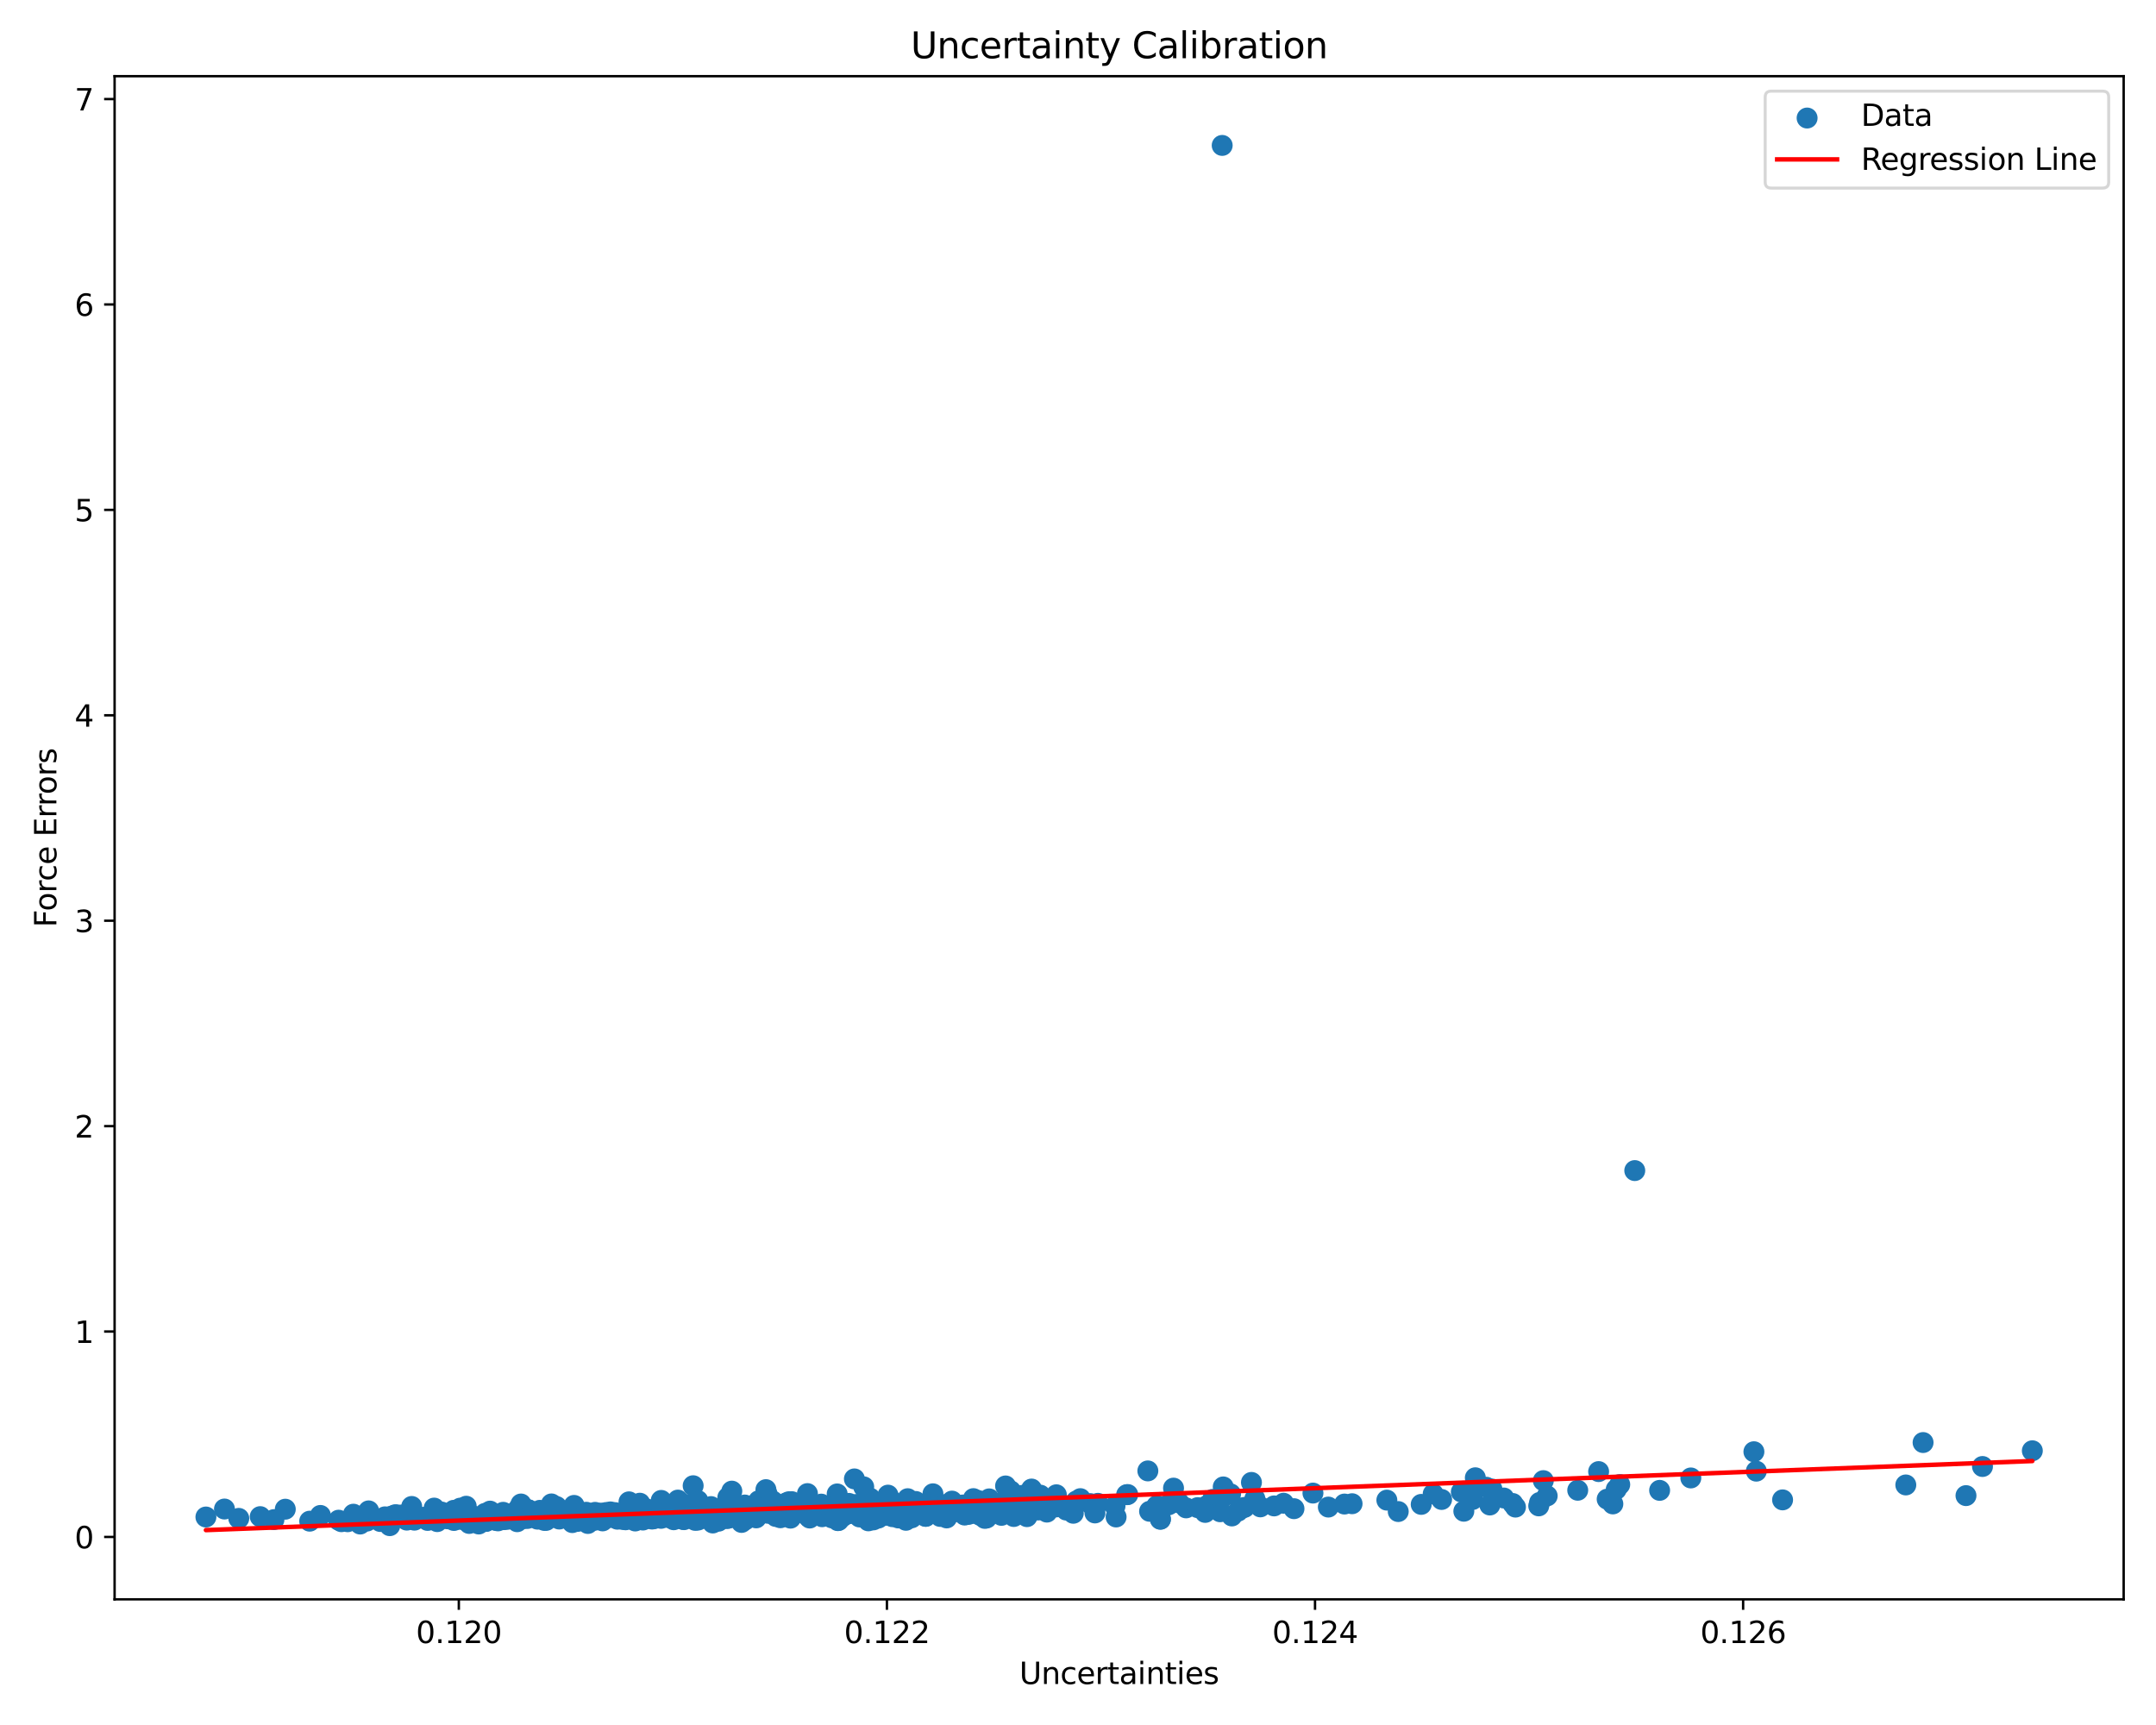 <?xml version="1.0" encoding="utf-8" standalone="no"?>
<!DOCTYPE svg PUBLIC "-//W3C//DTD SVG 1.1//EN"
  "http://www.w3.org/Graphics/SVG/1.1/DTD/svg11.dtd">
<svg xmlns:xlink="http://www.w3.org/1999/xlink" width="720pt" height="576pt" viewBox="0 0 720 576" xmlns="http://www.w3.org/2000/svg" version="1.1">
 <defs>
  <style type="text/css">*{stroke-linejoin: round; stroke-linecap: butt}</style>
 </defs>
 <g id="figure_1">
  <g id="patch_1">
   <path d="M 0 576 
L 720 576 
L 720 0 
L 0 0 
z
" style="fill: #ffffff"/>
  </g>
  <g id="axes_1">
   <g id="patch_2">
    <path d="M 38.27 534.04 
L 709.2 534.04 
L 709.2 25.44 
L 38.27 25.44 
z
" style="fill: #ffffff"/>
   </g>
   <g id="PathCollection_1">
    <defs>
     <path id="m6539f75e52" d="M 0 3 
C 0.796 3 1.559 2.684 2.121 2.121 
C 2.684 1.559 3 0.796 3 0 
C 3 -0.796 2.684 -1.559 2.121 -2.121 
C 1.559 -2.684 0.796 -3 0 -3 
C -0.796 -3 -1.559 -2.684 -2.121 -2.121 
C -2.684 -1.559 -3 -0.796 -3 0 
C -3 0.796 -2.684 1.559 -2.121 2.121 
C -1.559 2.684 -0.796 3 0 3 
z
" style="stroke: #1f77b4"/>
    </defs>
    <g clip-path="url(#p2ee4625850)">
     <use xlink:href="#m6539f75e52" x="352.61" y="503.188" style="fill: #1f77b4; stroke: #1f77b4"/>
     <use xlink:href="#m6539f75e52" x="305.825" y="501.366" style="fill: #1f77b4; stroke: #1f77b4"/>
     <use xlink:href="#m6539f75e52" x="432.127" y="503.768" style="fill: #1f77b4; stroke: #1f77b4"/>
     <use xlink:href="#m6539f75e52" x="119.748" y="507.787" style="fill: #1f77b4; stroke: #1f77b4"/>
     <use xlink:href="#m6539f75e52" x="277.851" y="504.248" style="fill: #1f77b4; stroke: #1f77b4"/>
     <use xlink:href="#m6539f75e52" x="419.071" y="500.447" style="fill: #1f77b4; stroke: #1f77b4"/>
     <use xlink:href="#m6539f75e52" x="238.13" y="505.84" style="fill: #1f77b4; stroke: #1f77b4"/>
     <use xlink:href="#m6539f75e52" x="341.353" y="499.339" style="fill: #1f77b4; stroke: #1f77b4"/>
     <use xlink:href="#m6539f75e52" x="131.845" y="505.846" style="fill: #1f77b4; stroke: #1f77b4"/>
     <use xlink:href="#m6539f75e52" x="315.847" y="502.386" style="fill: #1f77b4; stroke: #1f77b4"/>
     <use xlink:href="#m6539f75e52" x="279.979" y="502.794" style="fill: #1f77b4; stroke: #1f77b4"/>
     <use xlink:href="#m6539f75e52" x="249.296" y="504.577" style="fill: #1f77b4; stroke: #1f77b4"/>
     <use xlink:href="#m6539f75e52" x="232.946" y="505.46" style="fill: #1f77b4; stroke: #1f77b4"/>
     <use xlink:href="#m6539f75e52" x="220.747" y="506.994" style="fill: #1f77b4; stroke: #1f77b4"/>
     <use xlink:href="#m6539f75e52" x="179.467" y="506.11" style="fill: #1f77b4; stroke: #1f77b4"/>
     <use xlink:href="#m6539f75e52" x="158.961" y="507.473" style="fill: #1f77b4; stroke: #1f77b4"/>
     <use xlink:href="#m6539f75e52" x="234.743" y="506.053" style="fill: #1f77b4; stroke: #1f77b4"/>
     <use xlink:href="#m6539f75e52" x="157.48" y="507.726" style="fill: #1f77b4; stroke: #1f77b4"/>
     <use xlink:href="#m6539f75e52" x="330.345" y="500.499" style="fill: #1f77b4; stroke: #1f77b4"/>
     <use xlink:href="#m6539f75e52" x="153.681" y="503.593" style="fill: #1f77b4; stroke: #1f77b4"/>
     <use xlink:href="#m6539f75e52" x="179.063" y="506.749" style="fill: #1f77b4; stroke: #1f77b4"/>
     <use xlink:href="#m6539f75e52" x="184.148" y="504.151" style="fill: #1f77b4; stroke: #1f77b4"/>
     <use xlink:href="#m6539f75e52" x="211.805" y="503.372" style="fill: #1f77b4; stroke: #1f77b4"/>
     <use xlink:href="#m6539f75e52" x="287.236" y="503.611" style="fill: #1f77b4; stroke: #1f77b4"/>
     <use xlink:href="#m6539f75e52" x="274.542" y="506.452" style="fill: #1f77b4; stroke: #1f77b4"/>
     <use xlink:href="#m6539f75e52" x="264.459" y="501.435" style="fill: #1f77b4; stroke: #1f77b4"/>
     <use xlink:href="#m6539f75e52" x="253.359" y="501.128" style="fill: #1f77b4; stroke: #1f77b4"/>
     <use xlink:href="#m6539f75e52" x="538.617" y="502.179" style="fill: #1f77b4; stroke: #1f77b4"/>
     <use xlink:href="#m6539f75e52" x="347.462" y="501.987" style="fill: #1f77b4; stroke: #1f77b4"/>
     <use xlink:href="#m6539f75e52" x="151.578" y="507.705" style="fill: #1f77b4; stroke: #1f77b4"/>
     <use xlink:href="#m6539f75e52" x="420.896" y="503.164" style="fill: #1f77b4; stroke: #1f77b4"/>
     <use xlink:href="#m6539f75e52" x="134.014" y="505.999" style="fill: #1f77b4; stroke: #1f77b4"/>
     <use xlink:href="#m6539f75e52" x="269.87" y="506.309" style="fill: #1f77b4; stroke: #1f77b4"/>
     <use xlink:href="#m6539f75e52" x="347.423" y="499.252" style="fill: #1f77b4; stroke: #1f77b4"/>
     <use xlink:href="#m6539f75e52" x="246.382" y="503.83" style="fill: #1f77b4; stroke: #1f77b4"/>
     <use xlink:href="#m6539f75e52" x="408.502" y="496.504" style="fill: #1f77b4; stroke: #1f77b4"/>
     <use xlink:href="#m6539f75e52" x="237.423" y="506.894" style="fill: #1f77b4; stroke: #1f77b4"/>
     <use xlink:href="#m6539f75e52" x="151.686" y="505.628" style="fill: #1f77b4; stroke: #1f77b4"/>
     <use xlink:href="#m6539f75e52" x="300.058" y="503.514" style="fill: #1f77b4; stroke: #1f77b4"/>
     <use xlink:href="#m6539f75e52" x="146.013" y="508.088" style="fill: #1f77b4; stroke: #1f77b4"/>
     <use xlink:href="#m6539f75e52" x="289.106" y="502.586" style="fill: #1f77b4; stroke: #1f77b4"/>
     <use xlink:href="#m6539f75e52" x="372.724" y="506.538" style="fill: #1f77b4; stroke: #1f77b4"/>
     <use xlink:href="#m6539f75e52" x="175.093" y="504.176" style="fill: #1f77b4; stroke: #1f77b4"/>
     <use xlink:href="#m6539f75e52" x="402.474" y="505.013" style="fill: #1f77b4; stroke: #1f77b4"/>
     <use xlink:href="#m6539f75e52" x="183.917" y="506.235" style="fill: #1f77b4; stroke: #1f77b4"/>
     <use xlink:href="#m6539f75e52" x="406.834" y="501.091" style="fill: #1f77b4; stroke: #1f77b4"/>
     <use xlink:href="#m6539f75e52" x="488.012" y="498.174" style="fill: #1f77b4; stroke: #1f77b4"/>
     <use xlink:href="#m6539f75e52" x="139.562" y="506.502" style="fill: #1f77b4; stroke: #1f77b4"/>
     <use xlink:href="#m6539f75e52" x="233.056" y="501.061" style="fill: #1f77b4; stroke: #1f77b4"/>
     <use xlink:href="#m6539f75e52" x="191.712" y="502.676" style="fill: #1f77b4; stroke: #1f77b4"/>
     <use xlink:href="#m6539f75e52" x="163.841" y="505.91" style="fill: #1f77b4; stroke: #1f77b4"/>
     <use xlink:href="#m6539f75e52" x="160.183" y="506.739" style="fill: #1f77b4; stroke: #1f77b4"/>
     <use xlink:href="#m6539f75e52" x="277.884" y="503.715" style="fill: #1f77b4; stroke: #1f77b4"/>
     <use xlink:href="#m6539f75e52" x="138.397" y="507.603" style="fill: #1f77b4; stroke: #1f77b4"/>
     <use xlink:href="#m6539f75e52" x="263.447" y="501.452" style="fill: #1f77b4; stroke: #1f77b4"/>
     <use xlink:href="#m6539f75e52" x="227.01" y="504.47" style="fill: #1f77b4; stroke: #1f77b4"/>
     <use xlink:href="#m6539f75e52" x="219.527" y="506.635" style="fill: #1f77b4; stroke: #1f77b4"/>
     <use xlink:href="#m6539f75e52" x="329.501" y="506.873" style="fill: #1f77b4; stroke: #1f77b4"/>
     <use xlink:href="#m6539f75e52" x="291.211" y="504.186" style="fill: #1f77b4; stroke: #1f77b4"/>
     <use xlink:href="#m6539f75e52" x="297.481" y="503.897" style="fill: #1f77b4; stroke: #1f77b4"/>
     <use xlink:href="#m6539f75e52" x="491.777" y="500.705" style="fill: #1f77b4; stroke: #1f77b4"/>
     <use xlink:href="#m6539f75e52" x="171.993" y="505.833" style="fill: #1f77b4; stroke: #1f77b4"/>
     <use xlink:href="#m6539f75e52" x="290.632" y="505.595" style="fill: #1f77b4; stroke: #1f77b4"/>
     <use xlink:href="#m6539f75e52" x="194.77" y="506.764" style="fill: #1f77b4; stroke: #1f77b4"/>
     <use xlink:href="#m6539f75e52" x="168.033" y="504.978" style="fill: #1f77b4; stroke: #1f77b4"/>
     <use xlink:href="#m6539f75e52" x="227.52" y="501.86" style="fill: #1f77b4; stroke: #1f77b4"/>
     <use xlink:href="#m6539f75e52" x="237.441" y="503.07" style="fill: #1f77b4; stroke: #1f77b4"/>
     <use xlink:href="#m6539f75e52" x="316.137" y="506.854" style="fill: #1f77b4; stroke: #1f77b4"/>
     <use xlink:href="#m6539f75e52" x="252.537" y="506.836" style="fill: #1f77b4; stroke: #1f77b4"/>
     <use xlink:href="#m6539f75e52" x="182.672" y="506.182" style="fill: #1f77b4; stroke: #1f77b4"/>
     <use xlink:href="#m6539f75e52" x="297.479" y="505.166" style="fill: #1f77b4; stroke: #1f77b4"/>
     <use xlink:href="#m6539f75e52" x="636.448" y="495.843" style="fill: #1f77b4; stroke: #1f77b4"/>
     <use xlink:href="#m6539f75e52" x="239.955" y="507.948" style="fill: #1f77b4; stroke: #1f77b4"/>
     <use xlink:href="#m6539f75e52" x="220.634" y="506.257" style="fill: #1f77b4; stroke: #1f77b4"/>
     <use xlink:href="#m6539f75e52" x="309.098" y="506.334" style="fill: #1f77b4; stroke: #1f77b4"/>
     <use xlink:href="#m6539f75e52" x="276.014" y="504.335" style="fill: #1f77b4; stroke: #1f77b4"/>
     <use xlink:href="#m6539f75e52" x="244.394" y="497.907" style="fill: #1f77b4; stroke: #1f77b4"/>
     <use xlink:href="#m6539f75e52" x="271.747" y="503.709" style="fill: #1f77b4; stroke: #1f77b4"/>
     <use xlink:href="#m6539f75e52" x="425.475" y="502.845" style="fill: #1f77b4; stroke: #1f77b4"/>
     <use xlink:href="#m6539f75e52" x="642.217" y="481.683" style="fill: #1f77b4; stroke: #1f77b4"/>
     <use xlink:href="#m6539f75e52" x="166.518" y="505.667" style="fill: #1f77b4; stroke: #1f77b4"/>
     <use xlink:href="#m6539f75e52" x="491.475" y="499.179" style="fill: #1f77b4; stroke: #1f77b4"/>
     <use xlink:href="#m6539f75e52" x="321.961" y="503.558" style="fill: #1f77b4; stroke: #1f77b4"/>
     <use xlink:href="#m6539f75e52" x="157.811" y="506.148" style="fill: #1f77b4; stroke: #1f77b4"/>
     <use xlink:href="#m6539f75e52" x="227.088" y="506.748" style="fill: #1f77b4; stroke: #1f77b4"/>
     <use xlink:href="#m6539f75e52" x="245.49" y="503.687" style="fill: #1f77b4; stroke: #1f77b4"/>
     <use xlink:href="#m6539f75e52" x="325.071" y="500.41" style="fill: #1f77b4; stroke: #1f77b4"/>
     <use xlink:href="#m6539f75e52" x="189.732" y="505.915" style="fill: #1f77b4; stroke: #1f77b4"/>
     <use xlink:href="#m6539f75e52" x="214.707" y="507.561" style="fill: #1f77b4; stroke: #1f77b4"/>
     <use xlink:href="#m6539f75e52" x="303.133" y="500.436" style="fill: #1f77b4; stroke: #1f77b4"/>
     <use xlink:href="#m6539f75e52" x="241.513" y="505.767" style="fill: #1f77b4; stroke: #1f77b4"/>
     <use xlink:href="#m6539f75e52" x="290.305" y="505.178" style="fill: #1f77b4; stroke: #1f77b4"/>
     <use xlink:href="#m6539f75e52" x="202.406" y="505.055" style="fill: #1f77b4; stroke: #1f77b4"/>
     <use xlink:href="#m6539f75e52" x="287.32" y="503.694" style="fill: #1f77b4; stroke: #1f77b4"/>
     <use xlink:href="#m6539f75e52" x="328.744" y="504.971" style="fill: #1f77b4; stroke: #1f77b4"/>
     <use xlink:href="#m6539f75e52" x="298.912" y="503.196" style="fill: #1f77b4; stroke: #1f77b4"/>
     <use xlink:href="#m6539f75e52" x="116.1" y="508.126" style="fill: #1f77b4; stroke: #1f77b4"/>
     <use xlink:href="#m6539f75e52" x="318.323" y="503.943" style="fill: #1f77b4; stroke: #1f77b4"/>
     <use xlink:href="#m6539f75e52" x="311.77" y="504.347" style="fill: #1f77b4; stroke: #1f77b4"/>
     <use xlink:href="#m6539f75e52" x="182.8" y="504.635" style="fill: #1f77b4; stroke: #1f77b4"/>
     <use xlink:href="#m6539f75e52" x="231.338" y="506.445" style="fill: #1f77b4; stroke: #1f77b4"/>
     <use xlink:href="#m6539f75e52" x="225.093" y="506.912" style="fill: #1f77b4; stroke: #1f77b4"/>
     <use xlink:href="#m6539f75e52" x="243.903" y="503.154" style="fill: #1f77b4; stroke: #1f77b4"/>
     <use xlink:href="#m6539f75e52" x="179.514" y="507.263" style="fill: #1f77b4; stroke: #1f77b4"/>
     <use xlink:href="#m6539f75e52" x="196.906" y="505.943" style="fill: #1f77b4; stroke: #1f77b4"/>
     <use xlink:href="#m6539f75e52" x="168.163" y="507.433" style="fill: #1f77b4; stroke: #1f77b4"/>
     <use xlink:href="#m6539f75e52" x="261.468" y="504.641" style="fill: #1f77b4; stroke: #1f77b4"/>
     <use xlink:href="#m6539f75e52" x="181.332" y="506.798" style="fill: #1f77b4; stroke: #1f77b4"/>
     <use xlink:href="#m6539f75e52" x="321.746" y="503.43" style="fill: #1f77b4; stroke: #1f77b4"/>
     <use xlink:href="#m6539f75e52" x="169.703" y="505.511" style="fill: #1f77b4; stroke: #1f77b4"/>
     <use xlink:href="#m6539f75e52" x="280.032" y="507.705" style="fill: #1f77b4; stroke: #1f77b4"/>
     <use xlink:href="#m6539f75e52" x="387.534" y="507.226" style="fill: #1f77b4; stroke: #1f77b4"/>
     <use xlink:href="#m6539f75e52" x="313.975" y="503.916" style="fill: #1f77b4; stroke: #1f77b4"/>
     <use xlink:href="#m6539f75e52" x="491.313" y="500.616" style="fill: #1f77b4; stroke: #1f77b4"/>
     <use xlink:href="#m6539f75e52" x="227.538" y="506.406" style="fill: #1f77b4; stroke: #1f77b4"/>
     <use xlink:href="#m6539f75e52" x="123.114" y="504.504" style="fill: #1f77b4; stroke: #1f77b4"/>
     <use xlink:href="#m6539f75e52" x="264.378" y="504.957" style="fill: #1f77b4; stroke: #1f77b4"/>
     <use xlink:href="#m6539f75e52" x="238.038" y="508.545" style="fill: #1f77b4; stroke: #1f77b4"/>
     <use xlink:href="#m6539f75e52" x="225.227" y="505.925" style="fill: #1f77b4; stroke: #1f77b4"/>
     <use xlink:href="#m6539f75e52" x="211.045" y="505.726" style="fill: #1f77b4; stroke: #1f77b4"/>
     <use xlink:href="#m6539f75e52" x="366.647" y="501.978" style="fill: #1f77b4; stroke: #1f77b4"/>
     <use xlink:href="#m6539f75e52" x="261.624" y="504.149" style="fill: #1f77b4; stroke: #1f77b4"/>
     <use xlink:href="#m6539f75e52" x="285.731" y="505.161" style="fill: #1f77b4; stroke: #1f77b4"/>
     <use xlink:href="#m6539f75e52" x="175.813" y="505.966" style="fill: #1f77b4; stroke: #1f77b4"/>
     <use xlink:href="#m6539f75e52" x="244.397" y="505.428" style="fill: #1f77b4; stroke: #1f77b4"/>
     <use xlink:href="#m6539f75e52" x="408.284" y="500.065" style="fill: #1f77b4; stroke: #1f77b4"/>
     <use xlink:href="#m6539f75e52" x="179.591" y="507.137" style="fill: #1f77b4; stroke: #1f77b4"/>
     <use xlink:href="#m6539f75e52" x="211.688" y="504.425" style="fill: #1f77b4; stroke: #1f77b4"/>
     <use xlink:href="#m6539f75e52" x="278.337" y="505.38" style="fill: #1f77b4; stroke: #1f77b4"/>
     <use xlink:href="#m6539f75e52" x="74.96" y="503.882" style="fill: #1f77b4; stroke: #1f77b4"/>
     <use xlink:href="#m6539f75e52" x="154.257" y="507.367" style="fill: #1f77b4; stroke: #1f77b4"/>
     <use xlink:href="#m6539f75e52" x="189.41" y="505.289" style="fill: #1f77b4; stroke: #1f77b4"/>
     <use xlink:href="#m6539f75e52" x="287.028" y="506.53" style="fill: #1f77b4; stroke: #1f77b4"/>
     <use xlink:href="#m6539f75e52" x="303.02" y="505.712" style="fill: #1f77b4; stroke: #1f77b4"/>
     <use xlink:href="#m6539f75e52" x="122.553" y="507.903" style="fill: #1f77b4; stroke: #1f77b4"/>
     <use xlink:href="#m6539f75e52" x="478.613" y="498.849" style="fill: #1f77b4; stroke: #1f77b4"/>
     <use xlink:href="#m6539f75e52" x="192.364" y="507.55" style="fill: #1f77b4; stroke: #1f77b4"/>
     <use xlink:href="#m6539f75e52" x="243.055" y="500.035" style="fill: #1f77b4; stroke: #1f77b4"/>
     <use xlink:href="#m6539f75e52" x="208.516" y="506.826" style="fill: #1f77b4; stroke: #1f77b4"/>
     <use xlink:href="#m6539f75e52" x="364.076" y="502.068" style="fill: #1f77b4; stroke: #1f77b4"/>
     <use xlink:href="#m6539f75e52" x="191.123" y="505.878" style="fill: #1f77b4; stroke: #1f77b4"/>
     <use xlink:href="#m6539f75e52" x="217.973" y="505.681" style="fill: #1f77b4; stroke: #1f77b4"/>
     <use xlink:href="#m6539f75e52" x="165.928" y="507.285" style="fill: #1f77b4; stroke: #1f77b4"/>
     <use xlink:href="#m6539f75e52" x="207.983" y="507.36" style="fill: #1f77b4; stroke: #1f77b4"/>
     <use xlink:href="#m6539f75e52" x="496.363" y="496.614" style="fill: #1f77b4; stroke: #1f77b4"/>
     <use xlink:href="#m6539f75e52" x="184.151" y="502.181" style="fill: #1f77b4; stroke: #1f77b4"/>
     <use xlink:href="#m6539f75e52" x="243.965" y="501.937" style="fill: #1f77b4; stroke: #1f77b4"/>
     <use xlink:href="#m6539f75e52" x="179.848" y="506.218" style="fill: #1f77b4; stroke: #1f77b4"/>
     <use xlink:href="#m6539f75e52" x="391.901" y="496.908" style="fill: #1f77b4; stroke: #1f77b4"/>
     <use xlink:href="#m6539f75e52" x="162.251" y="507.975" style="fill: #1f77b4; stroke: #1f77b4"/>
     <use xlink:href="#m6539f75e52" x="219.92" y="506.73" style="fill: #1f77b4; stroke: #1f77b4"/>
     <use xlink:href="#m6539f75e52" x="334.433" y="505.996" style="fill: #1f77b4; stroke: #1f77b4"/>
     <use xlink:href="#m6539f75e52" x="254.065" y="504.966" style="fill: #1f77b4; stroke: #1f77b4"/>
     <use xlink:href="#m6539f75e52" x="275.678" y="505.327" style="fill: #1f77b4; stroke: #1f77b4"/>
     <use xlink:href="#m6539f75e52" x="344.317" y="503.408" style="fill: #1f77b4; stroke: #1f77b4"/>
     <use xlink:href="#m6539f75e52" x="179.446" y="505.795" style="fill: #1f77b4; stroke: #1f77b4"/>
     <use xlink:href="#m6539f75e52" x="270.431" y="504.509" style="fill: #1f77b4; stroke: #1f77b4"/>
     <use xlink:href="#m6539f75e52" x="267.043" y="504.078" style="fill: #1f77b4; stroke: #1f77b4"/>
     <use xlink:href="#m6539f75e52" x="352.776" y="499.126" style="fill: #1f77b4; stroke: #1f77b4"/>
     <use xlink:href="#m6539f75e52" x="68.767" y="506.548" style="fill: #1f77b4; stroke: #1f77b4"/>
     <use xlink:href="#m6539f75e52" x="343.688" y="505.209" style="fill: #1f77b4; stroke: #1f77b4"/>
     <use xlink:href="#m6539f75e52" x="298.018" y="506.434" style="fill: #1f77b4; stroke: #1f77b4"/>
     <use xlink:href="#m6539f75e52" x="294.399" y="505.022" style="fill: #1f77b4; stroke: #1f77b4"/>
     <use xlink:href="#m6539f75e52" x="79.739" y="507.006" style="fill: #1f77b4; stroke: #1f77b4"/>
     <use xlink:href="#m6539f75e52" x="173.984" y="502.205" style="fill: #1f77b4; stroke: #1f77b4"/>
     <use xlink:href="#m6539f75e52" x="415.642" y="503.338" style="fill: #1f77b4; stroke: #1f77b4"/>
     <use xlink:href="#m6539f75e52" x="279.573" y="498.842" style="fill: #1f77b4; stroke: #1f77b4"/>
     <use xlink:href="#m6539f75e52" x="297.592" y="501.017" style="fill: #1f77b4; stroke: #1f77b4"/>
     <use xlink:href="#m6539f75e52" x="293.993" y="506.125" style="fill: #1f77b4; stroke: #1f77b4"/>
     <use xlink:href="#m6539f75e52" x="211.506" y="505.197" style="fill: #1f77b4; stroke: #1f77b4"/>
     <use xlink:href="#m6539f75e52" x="235.423" y="506.889" style="fill: #1f77b4; stroke: #1f77b4"/>
     <use xlink:href="#m6539f75e52" x="187.41" y="505.568" style="fill: #1f77b4; stroke: #1f77b4"/>
     <use xlink:href="#m6539f75e52" x="182.187" y="506.937" style="fill: #1f77b4; stroke: #1f77b4"/>
     <use xlink:href="#m6539f75e52" x="291.657" y="507.511" style="fill: #1f77b4; stroke: #1f77b4"/>
     <use xlink:href="#m6539f75e52" x="208.039" y="506.5" style="fill: #1f77b4; stroke: #1f77b4"/>
     <use xlink:href="#m6539f75e52" x="327.297" y="505.99" style="fill: #1f77b4; stroke: #1f77b4"/>
     <use xlink:href="#m6539f75e52" x="428.647" y="501.95" style="fill: #1f77b4; stroke: #1f77b4"/>
     <use xlink:href="#m6539f75e52" x="169.625" y="507.179" style="fill: #1f77b4; stroke: #1f77b4"/>
     <use xlink:href="#m6539f75e52" x="215.742" y="506.168" style="fill: #1f77b4; stroke: #1f77b4"/>
     <use xlink:href="#m6539f75e52" x="292.704" y="505.308" style="fill: #1f77b4; stroke: #1f77b4"/>
     <use xlink:href="#m6539f75e52" x="177.194" y="505.541" style="fill: #1f77b4; stroke: #1f77b4"/>
     <use xlink:href="#m6539f75e52" x="258.83" y="504.102" style="fill: #1f77b4; stroke: #1f77b4"/>
     <use xlink:href="#m6539f75e52" x="390.007" y="502.56" style="fill: #1f77b4; stroke: #1f77b4"/>
     <use xlink:href="#m6539f75e52" x="260.317" y="504.998" style="fill: #1f77b4; stroke: #1f77b4"/>
     <use xlink:href="#m6539f75e52" x="239.083" y="505.956" style="fill: #1f77b4; stroke: #1f77b4"/>
     <use xlink:href="#m6539f75e52" x="396.104" y="503.499" style="fill: #1f77b4; stroke: #1f77b4"/>
     <use xlink:href="#m6539f75e52" x="311.544" y="504.537" style="fill: #1f77b4; stroke: #1f77b4"/>
     <use xlink:href="#m6539f75e52" x="346.742" y="502.888" style="fill: #1f77b4; stroke: #1f77b4"/>
     <use xlink:href="#m6539f75e52" x="190.798" y="505.328" style="fill: #1f77b4; stroke: #1f77b4"/>
     <use xlink:href="#m6539f75e52" x="438.462" y="498.558" style="fill: #1f77b4; stroke: #1f77b4"/>
     <use xlink:href="#m6539f75e52" x="595.298" y="500.827" style="fill: #1f77b4; stroke: #1f77b4"/>
     <use xlink:href="#m6539f75e52" x="213.043" y="504.469" style="fill: #1f77b4; stroke: #1f77b4"/>
     <use xlink:href="#m6539f75e52" x="305.013" y="505.864" style="fill: #1f77b4; stroke: #1f77b4"/>
     <use xlink:href="#m6539f75e52" x="219.413" y="504.713" style="fill: #1f77b4; stroke: #1f77b4"/>
     <use xlink:href="#m6539f75e52" x="360.784" y="500.419" style="fill: #1f77b4; stroke: #1f77b4"/>
     <use xlink:href="#m6539f75e52" x="662.056" y="489.683" style="fill: #1f77b4; stroke: #1f77b4"/>
     <use xlink:href="#m6539f75e52" x="191.327" y="506.476" style="fill: #1f77b4; stroke: #1f77b4"/>
     <use xlink:href="#m6539f75e52" x="224.48" y="505.357" style="fill: #1f77b4; stroke: #1f77b4"/>
     <use xlink:href="#m6539f75e52" x="231.218" y="506.361" style="fill: #1f77b4; stroke: #1f77b4"/>
     <use xlink:href="#m6539f75e52" x="173.713" y="504.613" style="fill: #1f77b4; stroke: #1f77b4"/>
     <use xlink:href="#m6539f75e52" x="196.848" y="506.488" style="fill: #1f77b4; stroke: #1f77b4"/>
     <use xlink:href="#m6539f75e52" x="219.097" y="505.462" style="fill: #1f77b4; stroke: #1f77b4"/>
     <use xlink:href="#m6539f75e52" x="335.813" y="496.178" style="fill: #1f77b4; stroke: #1f77b4"/>
     <use xlink:href="#m6539f75e52" x="212.13" y="507.876" style="fill: #1f77b4; stroke: #1f77b4"/>
     <use xlink:href="#m6539f75e52" x="324.868" y="505.296" style="fill: #1f77b4; stroke: #1f77b4"/>
     <use xlink:href="#m6539f75e52" x="586.524" y="491.237" style="fill: #1f77b4; stroke: #1f77b4"/>
     <use xlink:href="#m6539f75e52" x="278.267" y="504.23" style="fill: #1f77b4; stroke: #1f77b4"/>
     <use xlink:href="#m6539f75e52" x="107.003" y="506.025" style="fill: #1f77b4; stroke: #1f77b4"/>
     <use xlink:href="#m6539f75e52" x="279.163" y="504.509" style="fill: #1f77b4; stroke: #1f77b4"/>
     <use xlink:href="#m6539f75e52" x="192.968" y="505.947" style="fill: #1f77b4; stroke: #1f77b4"/>
     <use xlink:href="#m6539f75e52" x="269.627" y="505.023" style="fill: #1f77b4; stroke: #1f77b4"/>
     <use xlink:href="#m6539f75e52" x="232.174" y="507.672" style="fill: #1f77b4; stroke: #1f77b4"/>
     <use xlink:href="#m6539f75e52" x="252.984" y="505.612" style="fill: #1f77b4; stroke: #1f77b4"/>
     <use xlink:href="#m6539f75e52" x="91.481" y="507.42" style="fill: #1f77b4; stroke: #1f77b4"/>
     <use xlink:href="#m6539f75e52" x="326.025" y="502.878" style="fill: #1f77b4; stroke: #1f77b4"/>
     <use xlink:href="#m6539f75e52" x="413.472" y="504.59" style="fill: #1f77b4; stroke: #1f77b4"/>
     <use xlink:href="#m6539f75e52" x="190.776" y="506.545" style="fill: #1f77b4; stroke: #1f77b4"/>
     <use xlink:href="#m6539f75e52" x="234.516" y="505.999" style="fill: #1f77b4; stroke: #1f77b4"/>
     <use xlink:href="#m6539f75e52" x="328.92" y="504.903" style="fill: #1f77b4; stroke: #1f77b4"/>
     <use xlink:href="#m6539f75e52" x="244.121" y="505.268" style="fill: #1f77b4; stroke: #1f77b4"/>
     <use xlink:href="#m6539f75e52" x="318.44" y="504.51" style="fill: #1f77b4; stroke: #1f77b4"/>
     <use xlink:href="#m6539f75e52" x="210.054" y="501.482" style="fill: #1f77b4; stroke: #1f77b4"/>
     <use xlink:href="#m6539f75e52" x="330.535" y="504.628" style="fill: #1f77b4; stroke: #1f77b4"/>
     <use xlink:href="#m6539f75e52" x="345.868" y="502.648" style="fill: #1f77b4; stroke: #1f77b4"/>
     <use xlink:href="#m6539f75e52" x="203.864" y="504.847" style="fill: #1f77b4; stroke: #1f77b4"/>
     <use xlink:href="#m6539f75e52" x="502.203" y="500.203" style="fill: #1f77b4; stroke: #1f77b4"/>
     <use xlink:href="#m6539f75e52" x="192.043" y="504.008" style="fill: #1f77b4; stroke: #1f77b4"/>
     <use xlink:href="#m6539f75e52" x="151.524" y="504.316" style="fill: #1f77b4; stroke: #1f77b4"/>
     <use xlink:href="#m6539f75e52" x="201.236" y="507.846" style="fill: #1f77b4; stroke: #1f77b4"/>
     <use xlink:href="#m6539f75e52" x="245.807" y="505.129" style="fill: #1f77b4; stroke: #1f77b4"/>
     <use xlink:href="#m6539f75e52" x="304.481" y="506.422" style="fill: #1f77b4; stroke: #1f77b4"/>
     <use xlink:href="#m6539f75e52" x="242.802" y="507.083" style="fill: #1f77b4; stroke: #1f77b4"/>
     <use xlink:href="#m6539f75e52" x="311.556" y="498.799" style="fill: #1f77b4; stroke: #1f77b4"/>
     <use xlink:href="#m6539f75e52" x="516.688" y="499.504" style="fill: #1f77b4; stroke: #1f77b4"/>
     <use xlink:href="#m6539f75e52" x="212.868" y="507.418" style="fill: #1f77b4; stroke: #1f77b4"/>
     <use xlink:href="#m6539f75e52" x="235.12" y="505.302" style="fill: #1f77b4; stroke: #1f77b4"/>
     <use xlink:href="#m6539f75e52" x="183.519" y="504.525" style="fill: #1f77b4; stroke: #1f77b4"/>
     <use xlink:href="#m6539f75e52" x="95.275" y="503.941" style="fill: #1f77b4; stroke: #1f77b4"/>
     <use xlink:href="#m6539f75e52" x="309.2" y="506.305" style="fill: #1f77b4; stroke: #1f77b4"/>
     <use xlink:href="#m6539f75e52" x="291.739" y="502.354" style="fill: #1f77b4; stroke: #1f77b4"/>
     <use xlink:href="#m6539f75e52" x="167.066" y="506.752" style="fill: #1f77b4; stroke: #1f77b4"/>
     <use xlink:href="#m6539f75e52" x="166.309" y="507.837" style="fill: #1f77b4; stroke: #1f77b4"/>
     <use xlink:href="#m6539f75e52" x="335.887" y="503.145" style="fill: #1f77b4; stroke: #1f77b4"/>
     <use xlink:href="#m6539f75e52" x="217.024" y="505.783" style="fill: #1f77b4; stroke: #1f77b4"/>
     <use xlink:href="#m6539f75e52" x="181.965" y="506.694" style="fill: #1f77b4; stroke: #1f77b4"/>
     <use xlink:href="#m6539f75e52" x="258.819" y="505.428" style="fill: #1f77b4; stroke: #1f77b4"/>
     <use xlink:href="#m6539f75e52" x="201.221" y="505.355" style="fill: #1f77b4; stroke: #1f77b4"/>
     <use xlink:href="#m6539f75e52" x="326.655" y="501.038" style="fill: #1f77b4; stroke: #1f77b4"/>
     <use xlink:href="#m6539f75e52" x="233.77" y="505.616" style="fill: #1f77b4; stroke: #1f77b4"/>
     <use xlink:href="#m6539f75e52" x="213.576" y="505.275" style="fill: #1f77b4; stroke: #1f77b4"/>
     <use xlink:href="#m6539f75e52" x="228.437" y="506.933" style="fill: #1f77b4; stroke: #1f77b4"/>
     <use xlink:href="#m6539f75e52" x="236.844" y="504.964" style="fill: #1f77b4; stroke: #1f77b4"/>
     <use xlink:href="#m6539f75e52" x="318.527" y="504.877" style="fill: #1f77b4; stroke: #1f77b4"/>
     <use xlink:href="#m6539f75e52" x="488.847" y="504.619" style="fill: #1f77b4; stroke: #1f77b4"/>
     <use xlink:href="#m6539f75e52" x="290.276" y="506.441" style="fill: #1f77b4; stroke: #1f77b4"/>
     <use xlink:href="#m6539f75e52" x="223.308" y="503.856" style="fill: #1f77b4; stroke: #1f77b4"/>
     <use xlink:href="#m6539f75e52" x="220.819" y="501.01" style="fill: #1f77b4; stroke: #1f77b4"/>
     <use xlink:href="#m6539f75e52" x="451.53" y="502.112" style="fill: #1f77b4; stroke: #1f77b4"/>
     <use xlink:href="#m6539f75e52" x="554.236" y="497.652" style="fill: #1f77b4; stroke: #1f77b4"/>
     <use xlink:href="#m6539f75e52" x="164.405" y="506.595" style="fill: #1f77b4; stroke: #1f77b4"/>
     <use xlink:href="#m6539f75e52" x="174.151" y="506.677" style="fill: #1f77b4; stroke: #1f77b4"/>
     <use xlink:href="#m6539f75e52" x="463.143" y="500.914" style="fill: #1f77b4; stroke: #1f77b4"/>
     <use xlink:href="#m6539f75e52" x="164.42" y="505.686" style="fill: #1f77b4; stroke: #1f77b4"/>
     <use xlink:href="#m6539f75e52" x="189.05" y="505.899" style="fill: #1f77b4; stroke: #1f77b4"/>
     <use xlink:href="#m6539f75e52" x="526.885" y="497.616" style="fill: #1f77b4; stroke: #1f77b4"/>
     <use xlink:href="#m6539f75e52" x="564.653" y="493.507" style="fill: #1f77b4; stroke: #1f77b4"/>
     <use xlink:href="#m6539f75e52" x="184.14" y="503.486" style="fill: #1f77b4; stroke: #1f77b4"/>
     <use xlink:href="#m6539f75e52" x="321.475" y="502.547" style="fill: #1f77b4; stroke: #1f77b4"/>
     <use xlink:href="#m6539f75e52" x="228.692" y="505.271" style="fill: #1f77b4; stroke: #1f77b4"/>
     <use xlink:href="#m6539f75e52" x="244.989" y="504.057" style="fill: #1f77b4; stroke: #1f77b4"/>
     <use xlink:href="#m6539f75e52" x="202.247" y="506.533" style="fill: #1f77b4; stroke: #1f77b4"/>
     <use xlink:href="#m6539f75e52" x="182.44" y="506.815" style="fill: #1f77b4; stroke: #1f77b4"/>
     <use xlink:href="#m6539f75e52" x="203.755" y="506.685" style="fill: #1f77b4; stroke: #1f77b4"/>
     <use xlink:href="#m6539f75e52" x="235.112" y="505.257" style="fill: #1f77b4; stroke: #1f77b4"/>
     <use xlink:href="#m6539f75e52" x="188.517" y="506.683" style="fill: #1f77b4; stroke: #1f77b4"/>
     <use xlink:href="#m6539f75e52" x="130.662" y="506.286" style="fill: #1f77b4; stroke: #1f77b4"/>
     <use xlink:href="#m6539f75e52" x="151.267" y="506.657" style="fill: #1f77b4; stroke: #1f77b4"/>
     <use xlink:href="#m6539f75e52" x="149.736" y="507.167" style="fill: #1f77b4; stroke: #1f77b4"/>
     <use xlink:href="#m6539f75e52" x="249.031" y="503.926" style="fill: #1f77b4; stroke: #1f77b4"/>
     <use xlink:href="#m6539f75e52" x="307.222" y="504.009" style="fill: #1f77b4; stroke: #1f77b4"/>
     <use xlink:href="#m6539f75e52" x="278.215" y="503.259" style="fill: #1f77b4; stroke: #1f77b4"/>
     <use xlink:href="#m6539f75e52" x="223.421" y="506.748" style="fill: #1f77b4; stroke: #1f77b4"/>
     <use xlink:href="#m6539f75e52" x="261.943" y="506.162" style="fill: #1f77b4; stroke: #1f77b4"/>
     <use xlink:href="#m6539f75e52" x="234.896" y="505.161" style="fill: #1f77b4; stroke: #1f77b4"/>
     <use xlink:href="#m6539f75e52" x="372.357" y="502.896" style="fill: #1f77b4; stroke: #1f77b4"/>
     <use xlink:href="#m6539f75e52" x="231.537" y="507.039" style="fill: #1f77b4; stroke: #1f77b4"/>
     <use xlink:href="#m6539f75e52" x="176.31" y="504.142" style="fill: #1f77b4; stroke: #1f77b4"/>
     <use xlink:href="#m6539f75e52" x="317.615" y="501.843" style="fill: #1f77b4; stroke: #1f77b4"/>
     <use xlink:href="#m6539f75e52" x="212.767" y="506.616" style="fill: #1f77b4; stroke: #1f77b4"/>
     <use xlink:href="#m6539f75e52" x="314.672" y="503.096" style="fill: #1f77b4; stroke: #1f77b4"/>
     <use xlink:href="#m6539f75e52" x="240.083" y="504.363" style="fill: #1f77b4; stroke: #1f77b4"/>
     <use xlink:href="#m6539f75e52" x="308.661" y="504.415" style="fill: #1f77b4; stroke: #1f77b4"/>
     <use xlink:href="#m6539f75e52" x="172.371" y="507.139" style="fill: #1f77b4; stroke: #1f77b4"/>
     <use xlink:href="#m6539f75e52" x="320.109" y="504.007" style="fill: #1f77b4; stroke: #1f77b4"/>
     <use xlink:href="#m6539f75e52" x="350.446" y="502.996" style="fill: #1f77b4; stroke: #1f77b4"/>
     <use xlink:href="#m6539f75e52" x="359.418" y="501.217" style="fill: #1f77b4; stroke: #1f77b4"/>
     <use xlink:href="#m6539f75e52" x="297.667" y="503.201" style="fill: #1f77b4; stroke: #1f77b4"/>
     <use xlink:href="#m6539f75e52" x="376.241" y="499.107" style="fill: #1f77b4; stroke: #1f77b4"/>
     <use xlink:href="#m6539f75e52" x="206.175" y="507.28" style="fill: #1f77b4; stroke: #1f77b4"/>
     <use xlink:href="#m6539f75e52" x="216.17" y="504.985" style="fill: #1f77b4; stroke: #1f77b4"/>
     <use xlink:href="#m6539f75e52" x="237.414" y="507.353" style="fill: #1f77b4; stroke: #1f77b4"/>
     <use xlink:href="#m6539f75e52" x="228.299" y="505.501" style="fill: #1f77b4; stroke: #1f77b4"/>
     <use xlink:href="#m6539f75e52" x="315.645" y="503.052" style="fill: #1f77b4; stroke: #1f77b4"/>
     <use xlink:href="#m6539f75e52" x="248.716" y="502.545" style="fill: #1f77b4; stroke: #1f77b4"/>
     <use xlink:href="#m6539f75e52" x="348.108" y="502.658" style="fill: #1f77b4; stroke: #1f77b4"/>
     <use xlink:href="#m6539f75e52" x="277.636" y="505.616" style="fill: #1f77b4; stroke: #1f77b4"/>
     <use xlink:href="#m6539f75e52" x="337.532" y="497.83" style="fill: #1f77b4; stroke: #1f77b4"/>
     <use xlink:href="#m6539f75e52" x="254.515" y="504.906" style="fill: #1f77b4; stroke: #1f77b4"/>
     <use xlink:href="#m6539f75e52" x="260.71" y="506.415" style="fill: #1f77b4; stroke: #1f77b4"/>
     <use xlink:href="#m6539f75e52" x="128.554" y="506.496" style="fill: #1f77b4; stroke: #1f77b4"/>
     <use xlink:href="#m6539f75e52" x="181.776" y="507.683" style="fill: #1f77b4; stroke: #1f77b4"/>
     <use xlink:href="#m6539f75e52" x="498.226" y="497.213" style="fill: #1f77b4; stroke: #1f77b4"/>
     <use xlink:href="#m6539f75e52" x="142.801" y="507.692" style="fill: #1f77b4; stroke: #1f77b4"/>
     <use xlink:href="#m6539f75e52" x="168.314" y="507.335" style="fill: #1f77b4; stroke: #1f77b4"/>
     <use xlink:href="#m6539f75e52" x="296.554" y="499.246" style="fill: #1f77b4; stroke: #1f77b4"/>
     <use xlink:href="#m6539f75e52" x="213.36" y="506.37" style="fill: #1f77b4; stroke: #1f77b4"/>
     <use xlink:href="#m6539f75e52" x="216.736" y="506.576" style="fill: #1f77b4; stroke: #1f77b4"/>
     <use xlink:href="#m6539f75e52" x="196.965" y="507.828" style="fill: #1f77b4; stroke: #1f77b4"/>
     <use xlink:href="#m6539f75e52" x="225.667" y="506.125" style="fill: #1f77b4; stroke: #1f77b4"/>
     <use xlink:href="#m6539f75e52" x="474.616" y="502.335" style="fill: #1f77b4; stroke: #1f77b4"/>
     <use xlink:href="#m6539f75e52" x="299.359" y="503.311" style="fill: #1f77b4; stroke: #1f77b4"/>
     <use xlink:href="#m6539f75e52" x="199.377" y="506.053" style="fill: #1f77b4; stroke: #1f77b4"/>
     <use xlink:href="#m6539f75e52" x="255.779" y="497.411" style="fill: #1f77b4; stroke: #1f77b4"/>
     <use xlink:href="#m6539f75e52" x="165.493" y="507.671" style="fill: #1f77b4; stroke: #1f77b4"/>
     <use xlink:href="#m6539f75e52" x="211.801" y="506.022" style="fill: #1f77b4; stroke: #1f77b4"/>
     <use xlink:href="#m6539f75e52" x="281.689" y="506.216" style="fill: #1f77b4; stroke: #1f77b4"/>
     <use xlink:href="#m6539f75e52" x="262.544" y="501.849" style="fill: #1f77b4; stroke: #1f77b4"/>
     <use xlink:href="#m6539f75e52" x="146.908" y="506.272" style="fill: #1f77b4; stroke: #1f77b4"/>
     <use xlink:href="#m6539f75e52" x="292.305" y="506.191" style="fill: #1f77b4; stroke: #1f77b4"/>
     <use xlink:href="#m6539f75e52" x="147.496" y="504.903" style="fill: #1f77b4; stroke: #1f77b4"/>
     <use xlink:href="#m6539f75e52" x="171.981" y="505.162" style="fill: #1f77b4; stroke: #1f77b4"/>
     <use xlink:href="#m6539f75e52" x="198.728" y="504.997" style="fill: #1f77b4; stroke: #1f77b4"/>
     <use xlink:href="#m6539f75e52" x="300.223" y="504.845" style="fill: #1f77b4; stroke: #1f77b4"/>
     <use xlink:href="#m6539f75e52" x="306.205" y="505.122" style="fill: #1f77b4; stroke: #1f77b4"/>
     <use xlink:href="#m6539f75e52" x="383.901" y="504.643" style="fill: #1f77b4; stroke: #1f77b4"/>
     <use xlink:href="#m6539f75e52" x="188.515" y="504.765" style="fill: #1f77b4; stroke: #1f77b4"/>
     <use xlink:href="#m6539f75e52" x="161.979" y="505.332" style="fill: #1f77b4; stroke: #1f77b4"/>
     <use xlink:href="#m6539f75e52" x="313.964" y="506.355" style="fill: #1f77b4; stroke: #1f77b4"/>
     <use xlink:href="#m6539f75e52" x="305.15" y="504.97" style="fill: #1f77b4; stroke: #1f77b4"/>
     <use xlink:href="#m6539f75e52" x="322.143" y="505.898" style="fill: #1f77b4; stroke: #1f77b4"/>
     <use xlink:href="#m6539f75e52" x="248.887" y="507.49" style="fill: #1f77b4; stroke: #1f77b4"/>
     <use xlink:href="#m6539f75e52" x="191.737" y="504.93" style="fill: #1f77b4; stroke: #1f77b4"/>
     <use xlink:href="#m6539f75e52" x="199.159" y="505.543" style="fill: #1f77b4; stroke: #1f77b4"/>
     <use xlink:href="#m6539f75e52" x="536.715" y="500.588" style="fill: #1f77b4; stroke: #1f77b4"/>
     <use xlink:href="#m6539f75e52" x="289.672" y="504.31" style="fill: #1f77b4; stroke: #1f77b4"/>
     <use xlink:href="#m6539f75e52" x="310.186" y="504.322" style="fill: #1f77b4; stroke: #1f77b4"/>
     <use xlink:href="#m6539f75e52" x="279.795" y="507.76" style="fill: #1f77b4; stroke: #1f77b4"/>
     <use xlink:href="#m6539f75e52" x="513.863" y="502.831" style="fill: #1f77b4; stroke: #1f77b4"/>
     <use xlink:href="#m6539f75e52" x="303.84" y="503.105" style="fill: #1f77b4; stroke: #1f77b4"/>
     <use xlink:href="#m6539f75e52" x="137.491" y="503.026" style="fill: #1f77b4; stroke: #1f77b4"/>
     <use xlink:href="#m6539f75e52" x="387.519" y="507.309" style="fill: #1f77b4; stroke: #1f77b4"/>
     <use xlink:href="#m6539f75e52" x="132.355" y="505.803" style="fill: #1f77b4; stroke: #1f77b4"/>
     <use xlink:href="#m6539f75e52" x="545.933" y="390.873" style="fill: #1f77b4; stroke: #1f77b4"/>
     <use xlink:href="#m6539f75e52" x="206.546" y="506.902" style="fill: #1f77b4; stroke: #1f77b4"/>
     <use xlink:href="#m6539f75e52" x="347.104" y="503.601" style="fill: #1f77b4; stroke: #1f77b4"/>
     <use xlink:href="#m6539f75e52" x="585.721" y="484.753" style="fill: #1f77b4; stroke: #1f77b4"/>
     <use xlink:href="#m6539f75e52" x="283.586" y="505.431" style="fill: #1f77b4; stroke: #1f77b4"/>
     <use xlink:href="#m6539f75e52" x="214.645" y="505.907" style="fill: #1f77b4; stroke: #1f77b4"/>
     <use xlink:href="#m6539f75e52" x="376.613" y="499.052" style="fill: #1f77b4; stroke: #1f77b4"/>
     <use xlink:href="#m6539f75e52" x="231.42" y="504.18" style="fill: #1f77b4; stroke: #1f77b4"/>
     <use xlink:href="#m6539f75e52" x="142.847" y="507.147" style="fill: #1f77b4; stroke: #1f77b4"/>
     <use xlink:href="#m6539f75e52" x="156.68" y="508.701" style="fill: #1f77b4; stroke: #1f77b4"/>
     <use xlink:href="#m6539f75e52" x="251.872" y="504.321" style="fill: #1f77b4; stroke: #1f77b4"/>
     <use xlink:href="#m6539f75e52" x="505.184" y="502.037" style="fill: #1f77b4; stroke: #1f77b4"/>
     <use xlink:href="#m6539f75e52" x="203.28" y="505.495" style="fill: #1f77b4; stroke: #1f77b4"/>
     <use xlink:href="#m6539f75e52" x="344.859" y="502.396" style="fill: #1f77b4; stroke: #1f77b4"/>
     <use xlink:href="#m6539f75e52" x="259.47" y="503.974" style="fill: #1f77b4; stroke: #1f77b4"/>
     <use xlink:href="#m6539f75e52" x="198.598" y="507.636" style="fill: #1f77b4; stroke: #1f77b4"/>
     <use xlink:href="#m6539f75e52" x="227.712" y="505.192" style="fill: #1f77b4; stroke: #1f77b4"/>
     <use xlink:href="#m6539f75e52" x="280.44" y="506.242" style="fill: #1f77b4; stroke: #1f77b4"/>
     <use xlink:href="#m6539f75e52" x="237.588" y="506.316" style="fill: #1f77b4; stroke: #1f77b4"/>
     <use xlink:href="#m6539f75e52" x="297.023" y="503.766" style="fill: #1f77b4; stroke: #1f77b4"/>
     <use xlink:href="#m6539f75e52" x="149.443" y="507.083" style="fill: #1f77b4; stroke: #1f77b4"/>
     <use xlink:href="#m6539f75e52" x="492.687" y="493.447" style="fill: #1f77b4; stroke: #1f77b4"/>
     <use xlink:href="#m6539f75e52" x="210.831" y="505.685" style="fill: #1f77b4; stroke: #1f77b4"/>
     <use xlink:href="#m6539f75e52" x="339.528" y="504.721" style="fill: #1f77b4; stroke: #1f77b4"/>
     <use xlink:href="#m6539f75e52" x="237.104" y="507.487" style="fill: #1f77b4; stroke: #1f77b4"/>
     <use xlink:href="#m6539f75e52" x="210.568" y="506.594" style="fill: #1f77b4; stroke: #1f77b4"/>
     <use xlink:href="#m6539f75e52" x="180.284" y="504.32" style="fill: #1f77b4; stroke: #1f77b4"/>
     <use xlink:href="#m6539f75e52" x="222.192" y="506.625" style="fill: #1f77b4; stroke: #1f77b4"/>
     <use xlink:href="#m6539f75e52" x="172.713" y="508.119" style="fill: #1f77b4; stroke: #1f77b4"/>
     <use xlink:href="#m6539f75e52" x="328.889" y="507.009" style="fill: #1f77b4; stroke: #1f77b4"/>
     <use xlink:href="#m6539f75e52" x="199.681" y="506.005" style="fill: #1f77b4; stroke: #1f77b4"/>
     <use xlink:href="#m6539f75e52" x="233.124" y="507.569" style="fill: #1f77b4; stroke: #1f77b4"/>
     <use xlink:href="#m6539f75e52" x="183.33" y="505.365" style="fill: #1f77b4; stroke: #1f77b4"/>
     <use xlink:href="#m6539f75e52" x="182.407" y="507.665" style="fill: #1f77b4; stroke: #1f77b4"/>
     <use xlink:href="#m6539f75e52" x="466.946" y="504.725" style="fill: #1f77b4; stroke: #1f77b4"/>
     <use xlink:href="#m6539f75e52" x="410.963" y="498.829" style="fill: #1f77b4; stroke: #1f77b4"/>
     <use xlink:href="#m6539f75e52" x="402.984" y="502.814" style="fill: #1f77b4; stroke: #1f77b4"/>
     <use xlink:href="#m6539f75e52" x="258.13" y="501.265" style="fill: #1f77b4; stroke: #1f77b4"/>
     <use xlink:href="#m6539f75e52" x="145.025" y="505.741" style="fill: #1f77b4; stroke: #1f77b4"/>
     <use xlink:href="#m6539f75e52" x="358.427" y="505.298" style="fill: #1f77b4; stroke: #1f77b4"/>
     <use xlink:href="#m6539f75e52" x="228.424" y="507.434" style="fill: #1f77b4; stroke: #1f77b4"/>
     <use xlink:href="#m6539f75e52" x="229.828" y="505.296" style="fill: #1f77b4; stroke: #1f77b4"/>
     <use xlink:href="#m6539f75e52" x="228.079" y="507.327" style="fill: #1f77b4; stroke: #1f77b4"/>
     <use xlink:href="#m6539f75e52" x="285.33" y="493.829" style="fill: #1f77b4; stroke: #1f77b4"/>
     <use xlink:href="#m6539f75e52" x="216.12" y="506.999" style="fill: #1f77b4; stroke: #1f77b4"/>
     <use xlink:href="#m6539f75e52" x="274.25" y="502.245" style="fill: #1f77b4; stroke: #1f77b4"/>
     <use xlink:href="#m6539f75e52" x="181.586" y="507.353" style="fill: #1f77b4; stroke: #1f77b4"/>
     <use xlink:href="#m6539f75e52" x="200.819" y="506.573" style="fill: #1f77b4; stroke: #1f77b4"/>
     <use xlink:href="#m6539f75e52" x="226.795" y="505.914" style="fill: #1f77b4; stroke: #1f77b4"/>
     <use xlink:href="#m6539f75e52" x="257.173" y="504.454" style="fill: #1f77b4; stroke: #1f77b4"/>
     <use xlink:href="#m6539f75e52" x="223.123" y="504.863" style="fill: #1f77b4; stroke: #1f77b4"/>
     <use xlink:href="#m6539f75e52" x="220.976" y="505.864" style="fill: #1f77b4; stroke: #1f77b4"/>
     <use xlink:href="#m6539f75e52" x="506.092" y="503.241" style="fill: #1f77b4; stroke: #1f77b4"/>
     <use xlink:href="#m6539f75e52" x="349.611" y="504.91" style="fill: #1f77b4; stroke: #1f77b4"/>
     <use xlink:href="#m6539f75e52" x="386.316" y="502.794" style="fill: #1f77b4; stroke: #1f77b4"/>
     <use xlink:href="#m6539f75e52" x="365.659" y="505.193" style="fill: #1f77b4; stroke: #1f77b4"/>
     <use xlink:href="#m6539f75e52" x="180.314" y="506.615" style="fill: #1f77b4; stroke: #1f77b4"/>
     <use xlink:href="#m6539f75e52" x="159.878" y="508.885" style="fill: #1f77b4; stroke: #1f77b4"/>
     <use xlink:href="#m6539f75e52" x="270.405" y="506.892" style="fill: #1f77b4; stroke: #1f77b4"/>
     <use xlink:href="#m6539f75e52" x="253.866" y="502.181" style="fill: #1f77b4; stroke: #1f77b4"/>
     <use xlink:href="#m6539f75e52" x="288.711" y="502.135" style="fill: #1f77b4; stroke: #1f77b4"/>
     <use xlink:href="#m6539f75e52" x="195.784" y="504.965" style="fill: #1f77b4; stroke: #1f77b4"/>
     <use xlink:href="#m6539f75e52" x="288.438" y="496.473" style="fill: #1f77b4; stroke: #1f77b4"/>
     <use xlink:href="#m6539f75e52" x="161.191" y="506.09" style="fill: #1f77b4; stroke: #1f77b4"/>
     <use xlink:href="#m6539f75e52" x="234.695" y="503.31" style="fill: #1f77b4; stroke: #1f77b4"/>
     <use xlink:href="#m6539f75e52" x="149.236" y="506.599" style="fill: #1f77b4; stroke: #1f77b4"/>
     <use xlink:href="#m6539f75e52" x="185.856" y="503.044" style="fill: #1f77b4; stroke: #1f77b4"/>
     <use xlink:href="#m6539f75e52" x="678.703" y="484.432" style="fill: #1f77b4; stroke: #1f77b4"/>
     <use xlink:href="#m6539f75e52" x="339.832" y="500.935" style="fill: #1f77b4; stroke: #1f77b4"/>
     <use xlink:href="#m6539f75e52" x="256.406" y="505.296" style="fill: #1f77b4; stroke: #1f77b4"/>
     <use xlink:href="#m6539f75e52" x="274.803" y="504.474" style="fill: #1f77b4; stroke: #1f77b4"/>
     <use xlink:href="#m6539f75e52" x="301.999" y="502.272" style="fill: #1f77b4; stroke: #1f77b4"/>
     <use xlink:href="#m6539f75e52" x="120.282" y="508.897" style="fill: #1f77b4; stroke: #1f77b4"/>
     <use xlink:href="#m6539f75e52" x="270.935" y="503.832" style="fill: #1f77b4; stroke: #1f77b4"/>
     <use xlink:href="#m6539f75e52" x="300.395" y="505.939" style="fill: #1f77b4; stroke: #1f77b4"/>
     <use xlink:href="#m6539f75e52" x="277.708" y="505.216" style="fill: #1f77b4; stroke: #1f77b4"/>
     <use xlink:href="#m6539f75e52" x="155.224" y="506.538" style="fill: #1f77b4; stroke: #1f77b4"/>
     <use xlink:href="#m6539f75e52" x="206.802" y="505.427" style="fill: #1f77b4; stroke: #1f77b4"/>
     <use xlink:href="#m6539f75e52" x="218.402" y="506.812" style="fill: #1f77b4; stroke: #1f77b4"/>
     <use xlink:href="#m6539f75e52" x="251.336" y="505.629" style="fill: #1f77b4; stroke: #1f77b4"/>
     <use xlink:href="#m6539f75e52" x="225.062" y="506.382" style="fill: #1f77b4; stroke: #1f77b4"/>
     <use xlink:href="#m6539f75e52" x="196.876" y="505.788" style="fill: #1f77b4; stroke: #1f77b4"/>
     <use xlink:href="#m6539f75e52" x="242.336" y="504.752" style="fill: #1f77b4; stroke: #1f77b4"/>
     <use xlink:href="#m6539f75e52" x="289.994" y="507.826" style="fill: #1f77b4; stroke: #1f77b4"/>
     <use xlink:href="#m6539f75e52" x="260.625" y="506.797" style="fill: #1f77b4; stroke: #1f77b4"/>
     <use xlink:href="#m6539f75e52" x="182.819" y="504.715" style="fill: #1f77b4; stroke: #1f77b4"/>
     <use xlink:href="#m6539f75e52" x="173.165" y="503.713" style="fill: #1f77b4; stroke: #1f77b4"/>
     <use xlink:href="#m6539f75e52" x="181.669" y="506.076" style="fill: #1f77b4; stroke: #1f77b4"/>
     <use xlink:href="#m6539f75e52" x="539.743" y="497.323" style="fill: #1f77b4; stroke: #1f77b4"/>
     <use xlink:href="#m6539f75e52" x="263.999" y="506.929" style="fill: #1f77b4; stroke: #1f77b4"/>
     <use xlink:href="#m6539f75e52" x="227.958" y="505.424" style="fill: #1f77b4; stroke: #1f77b4"/>
     <use xlink:href="#m6539f75e52" x="194.804" y="505.304" style="fill: #1f77b4; stroke: #1f77b4"/>
     <use xlink:href="#m6539f75e52" x="302.346" y="504.897" style="fill: #1f77b4; stroke: #1f77b4"/>
     <use xlink:href="#m6539f75e52" x="201.378" y="506.061" style="fill: #1f77b4; stroke: #1f77b4"/>
     <use xlink:href="#m6539f75e52" x="286.073" y="502.355" style="fill: #1f77b4; stroke: #1f77b4"/>
     <use xlink:href="#m6539f75e52" x="170.098" y="506.609" style="fill: #1f77b4; stroke: #1f77b4"/>
     <use xlink:href="#m6539f75e52" x="247.647" y="508.361" style="fill: #1f77b4; stroke: #1f77b4"/>
     <use xlink:href="#m6539f75e52" x="169.444" y="507.304" style="fill: #1f77b4; stroke: #1f77b4"/>
     <use xlink:href="#m6539f75e52" x="165.666" y="506.931" style="fill: #1f77b4; stroke: #1f77b4"/>
     <use xlink:href="#m6539f75e52" x="113.08" y="507.613" style="fill: #1f77b4; stroke: #1f77b4"/>
     <use xlink:href="#m6539f75e52" x="205.44" y="505.088" style="fill: #1f77b4; stroke: #1f77b4"/>
     <use xlink:href="#m6539f75e52" x="234.779" y="506.191" style="fill: #1f77b4; stroke: #1f77b4"/>
     <use xlink:href="#m6539f75e52" x="254.078" y="504.658" style="fill: #1f77b4; stroke: #1f77b4"/>
     <use xlink:href="#m6539f75e52" x="515.398" y="494.401" style="fill: #1f77b4; stroke: #1f77b4"/>
     <use xlink:href="#m6539f75e52" x="244.362" y="504.279" style="fill: #1f77b4; stroke: #1f77b4"/>
     <use xlink:href="#m6539f75e52" x="216.03" y="503.884" style="fill: #1f77b4; stroke: #1f77b4"/>
     <use xlink:href="#m6539f75e52" x="323.962" y="503.927" style="fill: #1f77b4; stroke: #1f77b4"/>
     <use xlink:href="#m6539f75e52" x="304.471" y="506.812" style="fill: #1f77b4; stroke: #1f77b4"/>
     <use xlink:href="#m6539f75e52" x="281.533" y="504.828" style="fill: #1f77b4; stroke: #1f77b4"/>
     <use xlink:href="#m6539f75e52" x="390.709" y="502.218" style="fill: #1f77b4; stroke: #1f77b4"/>
     <use xlink:href="#m6539f75e52" x="162.335" y="508.022" style="fill: #1f77b4; stroke: #1f77b4"/>
     <use xlink:href="#m6539f75e52" x="197.27" y="506.602" style="fill: #1f77b4; stroke: #1f77b4"/>
     <use xlink:href="#m6539f75e52" x="256.637" y="504.396" style="fill: #1f77b4; stroke: #1f77b4"/>
     <use xlink:href="#m6539f75e52" x="303.681" y="504.974" style="fill: #1f77b4; stroke: #1f77b4"/>
     <use xlink:href="#m6539f75e52" x="334.52" y="502.108" style="fill: #1f77b4; stroke: #1f77b4"/>
     <use xlink:href="#m6539f75e52" x="277.788" y="506.831" style="fill: #1f77b4; stroke: #1f77b4"/>
     <use xlink:href="#m6539f75e52" x="266.344" y="505.105" style="fill: #1f77b4; stroke: #1f77b4"/>
     <use xlink:href="#m6539f75e52" x="417.923" y="495" style="fill: #1f77b4; stroke: #1f77b4"/>
     <use xlink:href="#m6539f75e52" x="497.537" y="502.54" style="fill: #1f77b4; stroke: #1f77b4"/>
     <use xlink:href="#m6539f75e52" x="205.955" y="507.028" style="fill: #1f77b4; stroke: #1f77b4"/>
     <use xlink:href="#m6539f75e52" x="280.165" y="506.158" style="fill: #1f77b4; stroke: #1f77b4"/>
     <use xlink:href="#m6539f75e52" x="295.34" y="504.881" style="fill: #1f77b4; stroke: #1f77b4"/>
     <use xlink:href="#m6539f75e52" x="302.54" y="507.648" style="fill: #1f77b4; stroke: #1f77b4"/>
     <use xlink:href="#m6539f75e52" x="130.163" y="509.441" style="fill: #1f77b4; stroke: #1f77b4"/>
     <use xlink:href="#m6539f75e52" x="181.323" y="506.634" style="fill: #1f77b4; stroke: #1f77b4"/>
     <use xlink:href="#m6539f75e52" x="268.945" y="504.735" style="fill: #1f77b4; stroke: #1f77b4"/>
     <use xlink:href="#m6539f75e52" x="280.615" y="506.977" style="fill: #1f77b4; stroke: #1f77b4"/>
     <use xlink:href="#m6539f75e52" x="183.513" y="503.95" style="fill: #1f77b4; stroke: #1f77b4"/>
     <use xlink:href="#m6539f75e52" x="174.707" y="507.101" style="fill: #1f77b4; stroke: #1f77b4"/>
     <use xlink:href="#m6539f75e52" x="292.357" y="504.106" style="fill: #1f77b4; stroke: #1f77b4"/>
     <use xlink:href="#m6539f75e52" x="176.487" y="504.125" style="fill: #1f77b4; stroke: #1f77b4"/>
     <use xlink:href="#m6539f75e52" x="201.604" y="505.71" style="fill: #1f77b4; stroke: #1f77b4"/>
     <use xlink:href="#m6539f75e52" x="338.55" y="506.379" style="fill: #1f77b4; stroke: #1f77b4"/>
     <use xlink:href="#m6539f75e52" x="244.306" y="504.814" style="fill: #1f77b4; stroke: #1f77b4"/>
     <use xlink:href="#m6539f75e52" x="208.916" y="507.477" style="fill: #1f77b4; stroke: #1f77b4"/>
     <use xlink:href="#m6539f75e52" x="414.839" y="503.544" style="fill: #1f77b4; stroke: #1f77b4"/>
     <use xlink:href="#m6539f75e52" x="267.458" y="502.015" style="fill: #1f77b4; stroke: #1f77b4"/>
     <use xlink:href="#m6539f75e52" x="175.132" y="506.129" style="fill: #1f77b4; stroke: #1f77b4"/>
     <use xlink:href="#m6539f75e52" x="272.178" y="503.314" style="fill: #1f77b4; stroke: #1f77b4"/>
     <use xlink:href="#m6539f75e52" x="176.105" y="507.038" style="fill: #1f77b4; stroke: #1f77b4"/>
     <use xlink:href="#m6539f75e52" x="155.145" y="505.889" style="fill: #1f77b4; stroke: #1f77b4"/>
     <use xlink:href="#m6539f75e52" x="230.951" y="506.572" style="fill: #1f77b4; stroke: #1f77b4"/>
     <use xlink:href="#m6539f75e52" x="317.913" y="501.242" style="fill: #1f77b4; stroke: #1f77b4"/>
     <use xlink:href="#m6539f75e52" x="86.899" y="506.423" style="fill: #1f77b4; stroke: #1f77b4"/>
     <use xlink:href="#m6539f75e52" x="295.622" y="505.994" style="fill: #1f77b4; stroke: #1f77b4"/>
     <use xlink:href="#m6539f75e52" x="533.864" y="491.382" style="fill: #1f77b4; stroke: #1f77b4"/>
     <use xlink:href="#m6539f75e52" x="244.183" y="505.509" style="fill: #1f77b4; stroke: #1f77b4"/>
     <use xlink:href="#m6539f75e52" x="383.327" y="491.155" style="fill: #1f77b4; stroke: #1f77b4"/>
     <use xlink:href="#m6539f75e52" x="399.951" y="503.417" style="fill: #1f77b4; stroke: #1f77b4"/>
     <use xlink:href="#m6539f75e52" x="481.421" y="500.692" style="fill: #1f77b4; stroke: #1f77b4"/>
     <use xlink:href="#m6539f75e52" x="346.714" y="504.207" style="fill: #1f77b4; stroke: #1f77b4"/>
     <use xlink:href="#m6539f75e52" x="348.889" y="503.722" style="fill: #1f77b4; stroke: #1f77b4"/>
     <use xlink:href="#m6539f75e52" x="348.576" y="502.19" style="fill: #1f77b4; stroke: #1f77b4"/>
     <use xlink:href="#m6539f75e52" x="269.648" y="498.731" style="fill: #1f77b4; stroke: #1f77b4"/>
     <use xlink:href="#m6539f75e52" x="208.657" y="506.075" style="fill: #1f77b4; stroke: #1f77b4"/>
     <use xlink:href="#m6539f75e52" x="393.774" y="501.831" style="fill: #1f77b4; stroke: #1f77b4"/>
     <use xlink:href="#m6539f75e52" x="246.807" y="504.609" style="fill: #1f77b4; stroke: #1f77b4"/>
     <use xlink:href="#m6539f75e52" x="192.869" y="508.02" style="fill: #1f77b4; stroke: #1f77b4"/>
     <use xlink:href="#m6539f75e52" x="135.851" y="507.588" style="fill: #1f77b4; stroke: #1f77b4"/>
     <use xlink:href="#m6539f75e52" x="186.764" y="507.229" style="fill: #1f77b4; stroke: #1f77b4"/>
     <use xlink:href="#m6539f75e52" x="278.545" y="506.731" style="fill: #1f77b4; stroke: #1f77b4"/>
     <use xlink:href="#m6539f75e52" x="192.706" y="506.807" style="fill: #1f77b4; stroke: #1f77b4"/>
     <use xlink:href="#m6539f75e52" x="162.494" y="505.552" style="fill: #1f77b4; stroke: #1f77b4"/>
     <use xlink:href="#m6539f75e52" x="226.383" y="500.9" style="fill: #1f77b4; stroke: #1f77b4"/>
     <use xlink:href="#m6539f75e52" x="237.614" y="505.445" style="fill: #1f77b4; stroke: #1f77b4"/>
     <use xlink:href="#m6539f75e52" x="230.031" y="502.636" style="fill: #1f77b4; stroke: #1f77b4"/>
     <use xlink:href="#m6539f75e52" x="202.802" y="506.505" style="fill: #1f77b4; stroke: #1f77b4"/>
     <use xlink:href="#m6539f75e52" x="152.04" y="507.472" style="fill: #1f77b4; stroke: #1f77b4"/>
     <use xlink:href="#m6539f75e52" x="236.728" y="506.063" style="fill: #1f77b4; stroke: #1f77b4"/>
     <use xlink:href="#m6539f75e52" x="411.387" y="506.196" style="fill: #1f77b4; stroke: #1f77b4"/>
     <use xlink:href="#m6539f75e52" x="244.624" y="506.411" style="fill: #1f77b4; stroke: #1f77b4"/>
     <use xlink:href="#m6539f75e52" x="448.983" y="502.221" style="fill: #1f77b4; stroke: #1f77b4"/>
     <use xlink:href="#m6539f75e52" x="163.656" y="504.585" style="fill: #1f77b4; stroke: #1f77b4"/>
     <use xlink:href="#m6539f75e52" x="404.956" y="500.675" style="fill: #1f77b4; stroke: #1f77b4"/>
     <use xlink:href="#m6539f75e52" x="325.239" y="503.675" style="fill: #1f77b4; stroke: #1f77b4"/>
     <use xlink:href="#m6539f75e52" x="356.071" y="504.231" style="fill: #1f77b4; stroke: #1f77b4"/>
     <use xlink:href="#m6539f75e52" x="229.367" y="505.853" style="fill: #1f77b4; stroke: #1f77b4"/>
     <use xlink:href="#m6539f75e52" x="161.857" y="506.676" style="fill: #1f77b4; stroke: #1f77b4"/>
     <use xlink:href="#m6539f75e52" x="301.104" y="505.143" style="fill: #1f77b4; stroke: #1f77b4"/>
     <use xlink:href="#m6539f75e52" x="225.023" y="506.013" style="fill: #1f77b4; stroke: #1f77b4"/>
     <use xlink:href="#m6539f75e52" x="266.753" y="504.961" style="fill: #1f77b4; stroke: #1f77b4"/>
     <use xlink:href="#m6539f75e52" x="300.006" y="506.867" style="fill: #1f77b4; stroke: #1f77b4"/>
     <use xlink:href="#m6539f75e52" x="231.417" y="505.755" style="fill: #1f77b4; stroke: #1f77b4"/>
     <use xlink:href="#m6539f75e52" x="248.957" y="505.853" style="fill: #1f77b4; stroke: #1f77b4"/>
     <use xlink:href="#m6539f75e52" x="189.771" y="506.553" style="fill: #1f77b4; stroke: #1f77b4"/>
     <use xlink:href="#m6539f75e52" x="259.077" y="506.372" style="fill: #1f77b4; stroke: #1f77b4"/>
     <use xlink:href="#m6539f75e52" x="277.488" y="504.207" style="fill: #1f77b4; stroke: #1f77b4"/>
     <use xlink:href="#m6539f75e52" x="271.455" y="503.674" style="fill: #1f77b4; stroke: #1f77b4"/>
     <use xlink:href="#m6539f75e52" x="217.75" y="507.232" style="fill: #1f77b4; stroke: #1f77b4"/>
     <use xlink:href="#m6539f75e52" x="223.378" y="505.758" style="fill: #1f77b4; stroke: #1f77b4"/>
     <use xlink:href="#m6539f75e52" x="326.048" y="504.274" style="fill: #1f77b4; stroke: #1f77b4"/>
     <use xlink:href="#m6539f75e52" x="656.545" y="499.406" style="fill: #1f77b4; stroke: #1f77b4"/>
     <use xlink:href="#m6539f75e52" x="189.589" y="505.636" style="fill: #1f77b4; stroke: #1f77b4"/>
     <use xlink:href="#m6539f75e52" x="540.917" y="495.709" style="fill: #1f77b4; stroke: #1f77b4"/>
     <use xlink:href="#m6539f75e52" x="300.791" y="504.697" style="fill: #1f77b4; stroke: #1f77b4"/>
     <use xlink:href="#m6539f75e52" x="293.144" y="502.489" style="fill: #1f77b4; stroke: #1f77b4"/>
     <use xlink:href="#m6539f75e52" x="335.558" y="502.988" style="fill: #1f77b4; stroke: #1f77b4"/>
     <use xlink:href="#m6539f75e52" x="226.136" y="504.559" style="fill: #1f77b4; stroke: #1f77b4"/>
     <use xlink:href="#m6539f75e52" x="246.973" y="503.904" style="fill: #1f77b4; stroke: #1f77b4"/>
     <use xlink:href="#m6539f75e52" x="443.603" y="503.232" style="fill: #1f77b4; stroke: #1f77b4"/>
     <use xlink:href="#m6539f75e52" x="119.389" y="508.146" style="fill: #1f77b4; stroke: #1f77b4"/>
     <use xlink:href="#m6539f75e52" x="243.54" y="506.879" style="fill: #1f77b4; stroke: #1f77b4"/>
     <use xlink:href="#m6539f75e52" x="256.202" y="498.93" style="fill: #1f77b4; stroke: #1f77b4"/>
     <use xlink:href="#m6539f75e52" x="254.023" y="504.564" style="fill: #1f77b4; stroke: #1f77b4"/>
     <use xlink:href="#m6539f75e52" x="407.46" y="504.794" style="fill: #1f77b4; stroke: #1f77b4"/>
     <use xlink:href="#m6539f75e52" x="126.982" y="508.044" style="fill: #1f77b4; stroke: #1f77b4"/>
     <use xlink:href="#m6539f75e52" x="283.487" y="501.998" style="fill: #1f77b4; stroke: #1f77b4"/>
     <use xlink:href="#m6539f75e52" x="213.795" y="505.914" style="fill: #1f77b4; stroke: #1f77b4"/>
     <use xlink:href="#m6539f75e52" x="208.614" y="504.9" style="fill: #1f77b4; stroke: #1f77b4"/>
     <use xlink:href="#m6539f75e52" x="196.929" y="506.082" style="fill: #1f77b4; stroke: #1f77b4"/>
     <use xlink:href="#m6539f75e52" x="250.802" y="505.907" style="fill: #1f77b4; stroke: #1f77b4"/>
     <use xlink:href="#m6539f75e52" x="134.099" y="505.906" style="fill: #1f77b4; stroke: #1f77b4"/>
     <use xlink:href="#m6539f75e52" x="222.576" y="504.996" style="fill: #1f77b4; stroke: #1f77b4"/>
     <use xlink:href="#m6539f75e52" x="227.226" y="506.582" style="fill: #1f77b4; stroke: #1f77b4"/>
     <use xlink:href="#m6539f75e52" x="245.945" y="504.323" style="fill: #1f77b4; stroke: #1f77b4"/>
     <use xlink:href="#m6539f75e52" x="171.578" y="507.107" style="fill: #1f77b4; stroke: #1f77b4"/>
     <use xlink:href="#m6539f75e52" x="224.984" y="507.463" style="fill: #1f77b4; stroke: #1f77b4"/>
     <use xlink:href="#m6539f75e52" x="290.616" y="500.276" style="fill: #1f77b4; stroke: #1f77b4"/>
     <use xlink:href="#m6539f75e52" x="342.959" y="506.428" style="fill: #1f77b4; stroke: #1f77b4"/>
     <use xlink:href="#m6539f75e52" x="293.311" y="506.915" style="fill: #1f77b4; stroke: #1f77b4"/>
     <use xlink:href="#m6539f75e52" x="218.483" y="507.091" style="fill: #1f77b4; stroke: #1f77b4"/>
     <use xlink:href="#m6539f75e52" x="514.143" y="501.686" style="fill: #1f77b4; stroke: #1f77b4"/>
     <use xlink:href="#m6539f75e52" x="213.671" y="501.943" style="fill: #1f77b4; stroke: #1f77b4"/>
     <use xlink:href="#m6539f75e52" x="254.096" y="503.68" style="fill: #1f77b4; stroke: #1f77b4"/>
     <use xlink:href="#m6539f75e52" x="279.904" y="501.953" style="fill: #1f77b4; stroke: #1f77b4"/>
     <use xlink:href="#m6539f75e52" x="231.482" y="496.105" style="fill: #1f77b4; stroke: #1f77b4"/>
     <use xlink:href="#m6539f75e52" x="209.295" y="504.928" style="fill: #1f77b4; stroke: #1f77b4"/>
     <use xlink:href="#m6539f75e52" x="141.435" y="506.64" style="fill: #1f77b4; stroke: #1f77b4"/>
     <use xlink:href="#m6539f75e52" x="236.001" y="506.806" style="fill: #1f77b4; stroke: #1f77b4"/>
     <use xlink:href="#m6539f75e52" x="232.245" y="501.689" style="fill: #1f77b4; stroke: #1f77b4"/>
     <use xlink:href="#m6539f75e52" x="323.391" y="505.685" style="fill: #1f77b4; stroke: #1f77b4"/>
     <use xlink:href="#m6539f75e52" x="301.221" y="505.383" style="fill: #1f77b4; stroke: #1f77b4"/>
     <use xlink:href="#m6539f75e52" x="215.405" y="506.002" style="fill: #1f77b4; stroke: #1f77b4"/>
     <use xlink:href="#m6539f75e52" x="166.475" y="506.96" style="fill: #1f77b4; stroke: #1f77b4"/>
     <use xlink:href="#m6539f75e52" x="224.442" y="504.253" style="fill: #1f77b4; stroke: #1f77b4"/>
     <use xlink:href="#m6539f75e52" x="344.486" y="497.212" style="fill: #1f77b4; stroke: #1f77b4"/>
     <use xlink:href="#m6539f75e52" x="196.502" y="506.964" style="fill: #1f77b4; stroke: #1f77b4"/>
     <use xlink:href="#m6539f75e52" x="268.56" y="503.256" style="fill: #1f77b4; stroke: #1f77b4"/>
     <use xlink:href="#m6539f75e52" x="311.082" y="505.401" style="fill: #1f77b4; stroke: #1f77b4"/>
     <use xlink:href="#m6539f75e52" x="200.322" y="505.273" style="fill: #1f77b4; stroke: #1f77b4"/>
     <use xlink:href="#m6539f75e52" x="408.153" y="48.558" style="fill: #1f77b4; stroke: #1f77b4"/>
     <use xlink:href="#m6539f75e52" x="193.428" y="507.038" style="fill: #1f77b4; stroke: #1f77b4"/>
     <use xlink:href="#m6539f75e52" x="114.017" y="508.114" style="fill: #1f77b4; stroke: #1f77b4"/>
     <use xlink:href="#m6539f75e52" x="191.125" y="508.412" style="fill: #1f77b4; stroke: #1f77b4"/>
     <use xlink:href="#m6539f75e52" x="290.613" y="502.72" style="fill: #1f77b4; stroke: #1f77b4"/>
     <use xlink:href="#m6539f75e52" x="279.175" y="505.268" style="fill: #1f77b4; stroke: #1f77b4"/>
     <use xlink:href="#m6539f75e52" x="155.694" y="502.95" style="fill: #1f77b4; stroke: #1f77b4"/>
     <use xlink:href="#m6539f75e52" x="196.32" y="508.709" style="fill: #1f77b4; stroke: #1f77b4"/>
     <use xlink:href="#m6539f75e52" x="245.154" y="504.743" style="fill: #1f77b4; stroke: #1f77b4"/>
     <use xlink:href="#m6539f75e52" x="166.982" y="507.059" style="fill: #1f77b4; stroke: #1f77b4"/>
     <use xlink:href="#m6539f75e52" x="144.983" y="503.576" style="fill: #1f77b4; stroke: #1f77b4"/>
     <use xlink:href="#m6539f75e52" x="233.503" y="507.021" style="fill: #1f77b4; stroke: #1f77b4"/>
     <use xlink:href="#m6539f75e52" x="336.669" y="498.112" style="fill: #1f77b4; stroke: #1f77b4"/>
     <use xlink:href="#m6539f75e52" x="103.424" y="507.941" style="fill: #1f77b4; stroke: #1f77b4"/>
     <use xlink:href="#m6539f75e52" x="118.023" y="505.61" style="fill: #1f77b4; stroke: #1f77b4"/>
    </g>
   </g>
   <g id="matplotlib.axis_1">
    <g id="xtick_1">
     <g id="line2d_1">
      <defs>
       <path id="m6ce6cfab9e" d="M 0 0 
L 0 3.5 
" style="stroke: #000000; stroke-width: 0.8"/>
      </defs>
      <g>
       <use xlink:href="#m6ce6cfab9e" x="153.225" y="534.04" style="stroke: #000000; stroke-width: 0.8"/>
      </g>
     </g>
     <g id="text_1">
      <!-- 0.120 -->
      <g transform="translate(138.911 548.638) scale(0.1 -0.1)">
       <defs>
        <path id="DejaVuSans-30" d="M 2034 4250 
Q 1547 4250 1301 3770 
Q 1056 3291 1056 2328 
Q 1056 1369 1301 889 
Q 1547 409 2034 409 
Q 2525 409 2770 889 
Q 3016 1369 3016 2328 
Q 3016 3291 2770 3770 
Q 2525 4250 2034 4250 
z
M 2034 4750 
Q 2819 4750 3233 4129 
Q 3647 3509 3647 2328 
Q 3647 1150 3233 529 
Q 2819 -91 2034 -91 
Q 1250 -91 836 529 
Q 422 1150 422 2328 
Q 422 3509 836 4129 
Q 1250 4750 2034 4750 
z
" transform="scale(0.016)"/>
        <path id="DejaVuSans-2e" d="M 684 794 
L 1344 794 
L 1344 0 
L 684 0 
L 684 794 
z
" transform="scale(0.016)"/>
        <path id="DejaVuSans-31" d="M 794 531 
L 1825 531 
L 1825 4091 
L 703 3866 
L 703 4441 
L 1819 4666 
L 2450 4666 
L 2450 531 
L 3481 531 
L 3481 0 
L 794 0 
L 794 531 
z
" transform="scale(0.016)"/>
        <path id="DejaVuSans-32" d="M 1228 531 
L 3431 531 
L 3431 0 
L 469 0 
L 469 531 
Q 828 903 1448 1529 
Q 2069 2156 2228 2338 
Q 2531 2678 2651 2914 
Q 2772 3150 2772 3378 
Q 2772 3750 2511 3984 
Q 2250 4219 1831 4219 
Q 1534 4219 1204 4116 
Q 875 4013 500 3803 
L 500 4441 
Q 881 4594 1212 4672 
Q 1544 4750 1819 4750 
Q 2544 4750 2975 4387 
Q 3406 4025 3406 3419 
Q 3406 3131 3298 2873 
Q 3191 2616 2906 2266 
Q 2828 2175 2409 1742 
Q 1991 1309 1228 531 
z
" transform="scale(0.016)"/>
       </defs>
       <use xlink:href="#DejaVuSans-30"/>
       <use xlink:href="#DejaVuSans-2e" x="63.623"/>
       <use xlink:href="#DejaVuSans-31" x="95.41"/>
       <use xlink:href="#DejaVuSans-32" x="159.033"/>
       <use xlink:href="#DejaVuSans-30" x="222.656"/>
      </g>
     </g>
    </g>
    <g id="xtick_2">
     <g id="line2d_2">
      <g>
       <use xlink:href="#m6ce6cfab9e" x="296.19" y="534.04" style="stroke: #000000; stroke-width: 0.8"/>
      </g>
     </g>
     <g id="text_2">
      <!-- 0.122 -->
      <g transform="translate(281.876 548.638) scale(0.1 -0.1)">
       <use xlink:href="#DejaVuSans-30"/>
       <use xlink:href="#DejaVuSans-2e" x="63.623"/>
       <use xlink:href="#DejaVuSans-31" x="95.41"/>
       <use xlink:href="#DejaVuSans-32" x="159.033"/>
       <use xlink:href="#DejaVuSans-32" x="222.656"/>
      </g>
     </g>
    </g>
    <g id="xtick_3">
     <g id="line2d_3">
      <g>
       <use xlink:href="#m6ce6cfab9e" x="439.156" y="534.04" style="stroke: #000000; stroke-width: 0.8"/>
      </g>
     </g>
     <g id="text_3">
      <!-- 0.124 -->
      <g transform="translate(424.842 548.638) scale(0.1 -0.1)">
       <defs>
        <path id="DejaVuSans-34" d="M 2419 4116 
L 825 1625 
L 2419 1625 
L 2419 4116 
z
M 2253 4666 
L 3047 4666 
L 3047 1625 
L 3713 1625 
L 3713 1100 
L 3047 1100 
L 3047 0 
L 2419 0 
L 2419 1100 
L 313 1100 
L 313 1709 
L 2253 4666 
z
" transform="scale(0.016)"/>
       </defs>
       <use xlink:href="#DejaVuSans-30"/>
       <use xlink:href="#DejaVuSans-2e" x="63.623"/>
       <use xlink:href="#DejaVuSans-31" x="95.41"/>
       <use xlink:href="#DejaVuSans-32" x="159.033"/>
       <use xlink:href="#DejaVuSans-34" x="222.656"/>
      </g>
     </g>
    </g>
    <g id="xtick_4">
     <g id="line2d_4">
      <g>
       <use xlink:href="#m6ce6cfab9e" x="582.121" y="534.04" style="stroke: #000000; stroke-width: 0.8"/>
      </g>
     </g>
     <g id="text_4">
      <!-- 0.126 -->
      <g transform="translate(567.807 548.638) scale(0.1 -0.1)">
       <defs>
        <path id="DejaVuSans-36" d="M 2113 2584 
Q 1688 2584 1439 2293 
Q 1191 2003 1191 1497 
Q 1191 994 1439 701 
Q 1688 409 2113 409 
Q 2538 409 2786 701 
Q 3034 994 3034 1497 
Q 3034 2003 2786 2293 
Q 2538 2584 2113 2584 
z
M 3366 4563 
L 3366 3988 
Q 3128 4100 2886 4159 
Q 2644 4219 2406 4219 
Q 1781 4219 1451 3797 
Q 1122 3375 1075 2522 
Q 1259 2794 1537 2939 
Q 1816 3084 2150 3084 
Q 2853 3084 3261 2657 
Q 3669 2231 3669 1497 
Q 3669 778 3244 343 
Q 2819 -91 2113 -91 
Q 1303 -91 875 529 
Q 447 1150 447 2328 
Q 447 3434 972 4092 
Q 1497 4750 2381 4750 
Q 2619 4750 2861 4703 
Q 3103 4656 3366 4563 
z
" transform="scale(0.016)"/>
       </defs>
       <use xlink:href="#DejaVuSans-30"/>
       <use xlink:href="#DejaVuSans-2e" x="63.623"/>
       <use xlink:href="#DejaVuSans-31" x="95.41"/>
       <use xlink:href="#DejaVuSans-32" x="159.033"/>
       <use xlink:href="#DejaVuSans-36" x="222.656"/>
      </g>
     </g>
    </g>
    <g id="text_5">
     <!-- Uncertainties -->
     <g transform="translate(340.413 562.317) scale(0.1 -0.1)">
      <defs>
       <path id="DejaVuSans-55" d="M 556 4666 
L 1191 4666 
L 1191 1831 
Q 1191 1081 1462 751 
Q 1734 422 2344 422 
Q 2950 422 3222 751 
Q 3494 1081 3494 1831 
L 3494 4666 
L 4128 4666 
L 4128 1753 
Q 4128 841 3676 375 
Q 3225 -91 2344 -91 
Q 1459 -91 1007 375 
Q 556 841 556 1753 
L 556 4666 
z
" transform="scale(0.016)"/>
       <path id="DejaVuSans-6e" d="M 3513 2113 
L 3513 0 
L 2938 0 
L 2938 2094 
Q 2938 2591 2744 2837 
Q 2550 3084 2163 3084 
Q 1697 3084 1428 2787 
Q 1159 2491 1159 1978 
L 1159 0 
L 581 0 
L 581 3500 
L 1159 3500 
L 1159 2956 
Q 1366 3272 1645 3428 
Q 1925 3584 2291 3584 
Q 2894 3584 3203 3211 
Q 3513 2838 3513 2113 
z
" transform="scale(0.016)"/>
       <path id="DejaVuSans-63" d="M 3122 3366 
L 3122 2828 
Q 2878 2963 2633 3030 
Q 2388 3097 2138 3097 
Q 1578 3097 1268 2742 
Q 959 2388 959 1747 
Q 959 1106 1268 751 
Q 1578 397 2138 397 
Q 2388 397 2633 464 
Q 2878 531 3122 666 
L 3122 134 
Q 2881 22 2623 -34 
Q 2366 -91 2075 -91 
Q 1284 -91 818 406 
Q 353 903 353 1747 
Q 353 2603 823 3093 
Q 1294 3584 2113 3584 
Q 2378 3584 2631 3529 
Q 2884 3475 3122 3366 
z
" transform="scale(0.016)"/>
       <path id="DejaVuSans-65" d="M 3597 1894 
L 3597 1613 
L 953 1613 
Q 991 1019 1311 708 
Q 1631 397 2203 397 
Q 2534 397 2845 478 
Q 3156 559 3463 722 
L 3463 178 
Q 3153 47 2828 -22 
Q 2503 -91 2169 -91 
Q 1331 -91 842 396 
Q 353 884 353 1716 
Q 353 2575 817 3079 
Q 1281 3584 2069 3584 
Q 2775 3584 3186 3129 
Q 3597 2675 3597 1894 
z
M 3022 2063 
Q 3016 2534 2758 2815 
Q 2500 3097 2075 3097 
Q 1594 3097 1305 2825 
Q 1016 2553 972 2059 
L 3022 2063 
z
" transform="scale(0.016)"/>
       <path id="DejaVuSans-72" d="M 2631 2963 
Q 2534 3019 2420 3045 
Q 2306 3072 2169 3072 
Q 1681 3072 1420 2755 
Q 1159 2438 1159 1844 
L 1159 0 
L 581 0 
L 581 3500 
L 1159 3500 
L 1159 2956 
Q 1341 3275 1631 3429 
Q 1922 3584 2338 3584 
Q 2397 3584 2469 3576 
Q 2541 3569 2628 3553 
L 2631 2963 
z
" transform="scale(0.016)"/>
       <path id="DejaVuSans-74" d="M 1172 4494 
L 1172 3500 
L 2356 3500 
L 2356 3053 
L 1172 3053 
L 1172 1153 
Q 1172 725 1289 603 
Q 1406 481 1766 481 
L 2356 481 
L 2356 0 
L 1766 0 
Q 1100 0 847 248 
Q 594 497 594 1153 
L 594 3053 
L 172 3053 
L 172 3500 
L 594 3500 
L 594 4494 
L 1172 4494 
z
" transform="scale(0.016)"/>
       <path id="DejaVuSans-61" d="M 2194 1759 
Q 1497 1759 1228 1600 
Q 959 1441 959 1056 
Q 959 750 1161 570 
Q 1363 391 1709 391 
Q 2188 391 2477 730 
Q 2766 1069 2766 1631 
L 2766 1759 
L 2194 1759 
z
M 3341 1997 
L 3341 0 
L 2766 0 
L 2766 531 
Q 2569 213 2275 61 
Q 1981 -91 1556 -91 
Q 1019 -91 701 211 
Q 384 513 384 1019 
Q 384 1609 779 1909 
Q 1175 2209 1959 2209 
L 2766 2209 
L 2766 2266 
Q 2766 2663 2505 2880 
Q 2244 3097 1772 3097 
Q 1472 3097 1187 3025 
Q 903 2953 641 2809 
L 641 3341 
Q 956 3463 1253 3523 
Q 1550 3584 1831 3584 
Q 2591 3584 2966 3190 
Q 3341 2797 3341 1997 
z
" transform="scale(0.016)"/>
       <path id="DejaVuSans-69" d="M 603 3500 
L 1178 3500 
L 1178 0 
L 603 0 
L 603 3500 
z
M 603 4863 
L 1178 4863 
L 1178 4134 
L 603 4134 
L 603 4863 
z
" transform="scale(0.016)"/>
       <path id="DejaVuSans-73" d="M 2834 3397 
L 2834 2853 
Q 2591 2978 2328 3040 
Q 2066 3103 1784 3103 
Q 1356 3103 1142 2972 
Q 928 2841 928 2578 
Q 928 2378 1081 2264 
Q 1234 2150 1697 2047 
L 1894 2003 
Q 2506 1872 2764 1633 
Q 3022 1394 3022 966 
Q 3022 478 2636 193 
Q 2250 -91 1575 -91 
Q 1294 -91 989 -36 
Q 684 19 347 128 
L 347 722 
Q 666 556 975 473 
Q 1284 391 1588 391 
Q 1994 391 2212 530 
Q 2431 669 2431 922 
Q 2431 1156 2273 1281 
Q 2116 1406 1581 1522 
L 1381 1569 
Q 847 1681 609 1914 
Q 372 2147 372 2553 
Q 372 3047 722 3315 
Q 1072 3584 1716 3584 
Q 2034 3584 2315 3537 
Q 2597 3491 2834 3397 
z
" transform="scale(0.016)"/>
      </defs>
      <use xlink:href="#DejaVuSans-55"/>
      <use xlink:href="#DejaVuSans-6e" x="73.193"/>
      <use xlink:href="#DejaVuSans-63" x="136.572"/>
      <use xlink:href="#DejaVuSans-65" x="191.553"/>
      <use xlink:href="#DejaVuSans-72" x="253.076"/>
      <use xlink:href="#DejaVuSans-74" x="294.189"/>
      <use xlink:href="#DejaVuSans-61" x="333.398"/>
      <use xlink:href="#DejaVuSans-69" x="394.678"/>
      <use xlink:href="#DejaVuSans-6e" x="422.461"/>
      <use xlink:href="#DejaVuSans-74" x="485.84"/>
      <use xlink:href="#DejaVuSans-69" x="525.049"/>
      <use xlink:href="#DejaVuSans-65" x="552.832"/>
      <use xlink:href="#DejaVuSans-73" x="614.355"/>
     </g>
    </g>
   </g>
   <g id="matplotlib.axis_2">
    <g id="ytick_1">
     <g id="line2d_5">
      <defs>
       <path id="m87ca2c5c60" d="M 0 0 
L -3.5 0 
" style="stroke: #000000; stroke-width: 0.8"/>
      </defs>
      <g>
       <use xlink:href="#m87ca2c5c60" x="38.27" y="513.208" style="stroke: #000000; stroke-width: 0.8"/>
      </g>
     </g>
     <g id="text_6">
      <!-- 0 -->
      <g transform="translate(24.907 517.008) scale(0.1 -0.1)">
       <use xlink:href="#DejaVuSans-30"/>
      </g>
     </g>
    </g>
    <g id="ytick_2">
     <g id="line2d_6">
      <g>
       <use xlink:href="#m87ca2c5c60" x="38.27" y="444.618" style="stroke: #000000; stroke-width: 0.8"/>
      </g>
     </g>
     <g id="text_7">
      <!-- 1 -->
      <g transform="translate(24.907 448.418) scale(0.1 -0.1)">
       <use xlink:href="#DejaVuSans-31"/>
      </g>
     </g>
    </g>
    <g id="ytick_3">
     <g id="line2d_7">
      <g>
       <use xlink:href="#m87ca2c5c60" x="38.27" y="376.028" style="stroke: #000000; stroke-width: 0.8"/>
      </g>
     </g>
     <g id="text_8">
      <!-- 2 -->
      <g transform="translate(24.907 379.828) scale(0.1 -0.1)">
       <use xlink:href="#DejaVuSans-32"/>
      </g>
     </g>
    </g>
    <g id="ytick_4">
     <g id="line2d_8">
      <g>
       <use xlink:href="#m87ca2c5c60" x="38.27" y="307.438" style="stroke: #000000; stroke-width: 0.8"/>
      </g>
     </g>
     <g id="text_9">
      <!-- 3 -->
      <g transform="translate(24.907 311.237) scale(0.1 -0.1)">
       <defs>
        <path id="DejaVuSans-33" d="M 2597 2516 
Q 3050 2419 3304 2112 
Q 3559 1806 3559 1356 
Q 3559 666 3084 287 
Q 2609 -91 1734 -91 
Q 1441 -91 1130 -33 
Q 819 25 488 141 
L 488 750 
Q 750 597 1062 519 
Q 1375 441 1716 441 
Q 2309 441 2620 675 
Q 2931 909 2931 1356 
Q 2931 1769 2642 2001 
Q 2353 2234 1838 2234 
L 1294 2234 
L 1294 2753 
L 1863 2753 
Q 2328 2753 2575 2939 
Q 2822 3125 2822 3475 
Q 2822 3834 2567 4026 
Q 2313 4219 1838 4219 
Q 1578 4219 1281 4162 
Q 984 4106 628 3988 
L 628 4550 
Q 988 4650 1302 4700 
Q 1616 4750 1894 4750 
Q 2613 4750 3031 4423 
Q 3450 4097 3450 3541 
Q 3450 3153 3228 2886 
Q 3006 2619 2597 2516 
z
" transform="scale(0.016)"/>
       </defs>
       <use xlink:href="#DejaVuSans-33"/>
      </g>
     </g>
    </g>
    <g id="ytick_5">
     <g id="line2d_9">
      <g>
       <use xlink:href="#m87ca2c5c60" x="38.27" y="238.848" style="stroke: #000000; stroke-width: 0.8"/>
      </g>
     </g>
     <g id="text_10">
      <!-- 4 -->
      <g transform="translate(24.907 242.647) scale(0.1 -0.1)">
       <use xlink:href="#DejaVuSans-34"/>
      </g>
     </g>
    </g>
    <g id="ytick_6">
     <g id="line2d_10">
      <g>
       <use xlink:href="#m87ca2c5c60" x="38.27" y="170.258" style="stroke: #000000; stroke-width: 0.8"/>
      </g>
     </g>
     <g id="text_11">
      <!-- 5 -->
      <g transform="translate(24.907 174.057) scale(0.1 -0.1)">
       <defs>
        <path id="DejaVuSans-35" d="M 691 4666 
L 3169 4666 
L 3169 4134 
L 1269 4134 
L 1269 2991 
Q 1406 3038 1543 3061 
Q 1681 3084 1819 3084 
Q 2600 3084 3056 2656 
Q 3513 2228 3513 1497 
Q 3513 744 3044 326 
Q 2575 -91 1722 -91 
Q 1428 -91 1123 -41 
Q 819 9 494 109 
L 494 744 
Q 775 591 1075 516 
Q 1375 441 1709 441 
Q 2250 441 2565 725 
Q 2881 1009 2881 1497 
Q 2881 1984 2565 2268 
Q 2250 2553 1709 2553 
Q 1456 2553 1204 2497 
Q 953 2441 691 2322 
L 691 4666 
z
" transform="scale(0.016)"/>
       </defs>
       <use xlink:href="#DejaVuSans-35"/>
      </g>
     </g>
    </g>
    <g id="ytick_7">
     <g id="line2d_11">
      <g>
       <use xlink:href="#m87ca2c5c60" x="38.27" y="101.668" style="stroke: #000000; stroke-width: 0.8"/>
      </g>
     </g>
     <g id="text_12">
      <!-- 6 -->
      <g transform="translate(24.907 105.467) scale(0.1 -0.1)">
       <use xlink:href="#DejaVuSans-36"/>
      </g>
     </g>
    </g>
    <g id="ytick_8">
     <g id="line2d_12">
      <g>
       <use xlink:href="#m87ca2c5c60" x="38.27" y="33.078" style="stroke: #000000; stroke-width: 0.8"/>
      </g>
     </g>
     <g id="text_13">
      <!-- 7 -->
      <g transform="translate(24.907 36.877) scale(0.1 -0.1)">
       <defs>
        <path id="DejaVuSans-37" d="M 525 4666 
L 3525 4666 
L 3525 4397 
L 1831 0 
L 1172 0 
L 2766 4134 
L 525 4134 
L 525 4666 
z
" transform="scale(0.016)"/>
       </defs>
       <use xlink:href="#DejaVuSans-37"/>
      </g>
     </g>
    </g>
    <g id="text_14">
     <!-- Force Errors -->
     <g transform="translate(18.828 309.642) rotate(-90) scale(0.1 -0.1)">
      <defs>
       <path id="DejaVuSans-46" d="M 628 4666 
L 3309 4666 
L 3309 4134 
L 1259 4134 
L 1259 2759 
L 3109 2759 
L 3109 2228 
L 1259 2228 
L 1259 0 
L 628 0 
L 628 4666 
z
" transform="scale(0.016)"/>
       <path id="DejaVuSans-6f" d="M 1959 3097 
Q 1497 3097 1228 2736 
Q 959 2375 959 1747 
Q 959 1119 1226 758 
Q 1494 397 1959 397 
Q 2419 397 2687 759 
Q 2956 1122 2956 1747 
Q 2956 2369 2687 2733 
Q 2419 3097 1959 3097 
z
M 1959 3584 
Q 2709 3584 3137 3096 
Q 3566 2609 3566 1747 
Q 3566 888 3137 398 
Q 2709 -91 1959 -91 
Q 1206 -91 779 398 
Q 353 888 353 1747 
Q 353 2609 779 3096 
Q 1206 3584 1959 3584 
z
" transform="scale(0.016)"/>
       <path id="DejaVuSans-20" transform="scale(0.016)"/>
       <path id="DejaVuSans-45" d="M 628 4666 
L 3578 4666 
L 3578 4134 
L 1259 4134 
L 1259 2753 
L 3481 2753 
L 3481 2222 
L 1259 2222 
L 1259 531 
L 3634 531 
L 3634 0 
L 628 0 
L 628 4666 
z
" transform="scale(0.016)"/>
      </defs>
      <use xlink:href="#DejaVuSans-46"/>
      <use xlink:href="#DejaVuSans-6f" x="53.895"/>
      <use xlink:href="#DejaVuSans-72" x="115.076"/>
      <use xlink:href="#DejaVuSans-63" x="153.939"/>
      <use xlink:href="#DejaVuSans-65" x="208.92"/>
      <use xlink:href="#DejaVuSans-20" x="270.443"/>
      <use xlink:href="#DejaVuSans-45" x="302.23"/>
      <use xlink:href="#DejaVuSans-72" x="365.414"/>
      <use xlink:href="#DejaVuSans-72" x="404.777"/>
      <use xlink:href="#DejaVuSans-6f" x="443.641"/>
      <use xlink:href="#DejaVuSans-72" x="504.822"/>
      <use xlink:href="#DejaVuSans-73" x="545.936"/>
     </g>
    </g>
   </g>
   <g id="line2d_13">
    <path d="M 352.61 500.189 
L 68.767 510.922 
L 678.703 487.858 
L 118.023 509.059 
" clip-path="url(#p2ee4625850)" style="fill: none; stroke: #ff0000; stroke-width: 1.5; stroke-linecap: square"/>
   </g>
   <g id="patch_3">
    <path d="M 38.27 534.04 
L 38.27 25.44 
" style="fill: none; stroke: #000000; stroke-width: 0.8; stroke-linejoin: miter; stroke-linecap: square"/>
   </g>
   <g id="patch_4">
    <path d="M 709.2 534.04 
L 709.2 25.44 
" style="fill: none; stroke: #000000; stroke-width: 0.8; stroke-linejoin: miter; stroke-linecap: square"/>
   </g>
   <g id="patch_5">
    <path d="M 38.27 534.04 
L 709.2 534.04 
" style="fill: none; stroke: #000000; stroke-width: 0.8; stroke-linejoin: miter; stroke-linecap: square"/>
   </g>
   <g id="patch_6">
    <path d="M 38.27 25.44 
L 709.2 25.44 
" style="fill: none; stroke: #000000; stroke-width: 0.8; stroke-linejoin: miter; stroke-linecap: square"/>
   </g>
   <g id="text_15">
    <!-- Uncertainty Calibration -->
    <g transform="translate(304.129 19.44) scale(0.12 -0.12)">
     <defs>
      <path id="DejaVuSans-79" d="M 2059 -325 
Q 1816 -950 1584 -1140 
Q 1353 -1331 966 -1331 
L 506 -1331 
L 506 -850 
L 844 -850 
Q 1081 -850 1212 -737 
Q 1344 -625 1503 -206 
L 1606 56 
L 191 3500 
L 800 3500 
L 1894 763 
L 2988 3500 
L 3597 3500 
L 2059 -325 
z
" transform="scale(0.016)"/>
      <path id="DejaVuSans-43" d="M 4122 4306 
L 4122 3641 
Q 3803 3938 3442 4084 
Q 3081 4231 2675 4231 
Q 1875 4231 1450 3742 
Q 1025 3253 1025 2328 
Q 1025 1406 1450 917 
Q 1875 428 2675 428 
Q 3081 428 3442 575 
Q 3803 722 4122 1019 
L 4122 359 
Q 3791 134 3420 21 
Q 3050 -91 2638 -91 
Q 1578 -91 968 557 
Q 359 1206 359 2328 
Q 359 3453 968 4101 
Q 1578 4750 2638 4750 
Q 3056 4750 3426 4639 
Q 3797 4528 4122 4306 
z
" transform="scale(0.016)"/>
      <path id="DejaVuSans-6c" d="M 603 4863 
L 1178 4863 
L 1178 0 
L 603 0 
L 603 4863 
z
" transform="scale(0.016)"/>
      <path id="DejaVuSans-62" d="M 3116 1747 
Q 3116 2381 2855 2742 
Q 2594 3103 2138 3103 
Q 1681 3103 1420 2742 
Q 1159 2381 1159 1747 
Q 1159 1113 1420 752 
Q 1681 391 2138 391 
Q 2594 391 2855 752 
Q 3116 1113 3116 1747 
z
M 1159 2969 
Q 1341 3281 1617 3432 
Q 1894 3584 2278 3584 
Q 2916 3584 3314 3078 
Q 3713 2572 3713 1747 
Q 3713 922 3314 415 
Q 2916 -91 2278 -91 
Q 1894 -91 1617 61 
Q 1341 213 1159 525 
L 1159 0 
L 581 0 
L 581 4863 
L 1159 4863 
L 1159 2969 
z
" transform="scale(0.016)"/>
     </defs>
     <use xlink:href="#DejaVuSans-55"/>
     <use xlink:href="#DejaVuSans-6e" x="73.193"/>
     <use xlink:href="#DejaVuSans-63" x="136.572"/>
     <use xlink:href="#DejaVuSans-65" x="191.553"/>
     <use xlink:href="#DejaVuSans-72" x="253.076"/>
     <use xlink:href="#DejaVuSans-74" x="294.189"/>
     <use xlink:href="#DejaVuSans-61" x="333.398"/>
     <use xlink:href="#DejaVuSans-69" x="394.678"/>
     <use xlink:href="#DejaVuSans-6e" x="422.461"/>
     <use xlink:href="#DejaVuSans-74" x="485.84"/>
     <use xlink:href="#DejaVuSans-79" x="525.049"/>
     <use xlink:href="#DejaVuSans-20" x="584.229"/>
     <use xlink:href="#DejaVuSans-43" x="616.016"/>
     <use xlink:href="#DejaVuSans-61" x="685.84"/>
     <use xlink:href="#DejaVuSans-6c" x="747.119"/>
     <use xlink:href="#DejaVuSans-69" x="774.902"/>
     <use xlink:href="#DejaVuSans-62" x="802.686"/>
     <use xlink:href="#DejaVuSans-72" x="866.162"/>
     <use xlink:href="#DejaVuSans-61" x="907.275"/>
     <use xlink:href="#DejaVuSans-74" x="968.555"/>
     <use xlink:href="#DejaVuSans-69" x="1007.764"/>
     <use xlink:href="#DejaVuSans-6f" x="1035.547"/>
     <use xlink:href="#DejaVuSans-6e" x="1096.729"/>
    </g>
   </g>
   <g id="legend_1">
    <g id="patch_7">
     <path d="M 591.489 62.796 
L 702.2 62.796 
Q 704.2 62.796 704.2 60.796 
L 704.2 32.44 
Q 704.2 30.44 702.2 30.44 
L 591.489 30.44 
Q 589.489 30.44 589.489 32.44 
L 589.489 60.796 
Q 589.489 62.796 591.489 62.796 
z
" style="fill: #ffffff; opacity: 0.8; stroke: #cccccc; stroke-linejoin: miter"/>
    </g>
    <g id="PathCollection_2">
     <g>
      <use xlink:href="#m6539f75e52" x="603.489" y="39.413" style="fill: #1f77b4; stroke: #1f77b4"/>
     </g>
    </g>
    <g id="text_16">
     <!-- Data -->
     <g transform="translate(621.489 42.038) scale(0.1 -0.1)">
      <defs>
       <path id="DejaVuSans-44" d="M 1259 4147 
L 1259 519 
L 2022 519 
Q 2988 519 3436 956 
Q 3884 1394 3884 2338 
Q 3884 3275 3436 3711 
Q 2988 4147 2022 4147 
L 1259 4147 
z
M 628 4666 
L 1925 4666 
Q 3281 4666 3915 4102 
Q 4550 3538 4550 2338 
Q 4550 1131 3912 565 
Q 3275 0 1925 0 
L 628 0 
L 628 4666 
z
" transform="scale(0.016)"/>
      </defs>
      <use xlink:href="#DejaVuSans-44"/>
      <use xlink:href="#DejaVuSans-61" x="77.002"/>
      <use xlink:href="#DejaVuSans-74" x="138.281"/>
      <use xlink:href="#DejaVuSans-61" x="177.49"/>
     </g>
    </g>
    <g id="line2d_14">
     <path d="M 593.489 53.217 
L 603.489 53.217 
L 613.489 53.217 
" style="fill: none; stroke: #ff0000; stroke-width: 1.5; stroke-linecap: square"/>
    </g>
    <g id="text_17">
     <!-- Regression Line -->
     <g transform="translate(621.489 56.717) scale(0.1 -0.1)">
      <defs>
       <path id="DejaVuSans-52" d="M 2841 2188 
Q 3044 2119 3236 1894 
Q 3428 1669 3622 1275 
L 4263 0 
L 3584 0 
L 2988 1197 
Q 2756 1666 2539 1819 
Q 2322 1972 1947 1972 
L 1259 1972 
L 1259 0 
L 628 0 
L 628 4666 
L 2053 4666 
Q 2853 4666 3247 4331 
Q 3641 3997 3641 3322 
Q 3641 2881 3436 2590 
Q 3231 2300 2841 2188 
z
M 1259 4147 
L 1259 2491 
L 2053 2491 
Q 2509 2491 2742 2702 
Q 2975 2913 2975 3322 
Q 2975 3731 2742 3939 
Q 2509 4147 2053 4147 
L 1259 4147 
z
" transform="scale(0.016)"/>
       <path id="DejaVuSans-67" d="M 2906 1791 
Q 2906 2416 2648 2759 
Q 2391 3103 1925 3103 
Q 1463 3103 1205 2759 
Q 947 2416 947 1791 
Q 947 1169 1205 825 
Q 1463 481 1925 481 
Q 2391 481 2648 825 
Q 2906 1169 2906 1791 
z
M 3481 434 
Q 3481 -459 3084 -895 
Q 2688 -1331 1869 -1331 
Q 1566 -1331 1297 -1286 
Q 1028 -1241 775 -1147 
L 775 -588 
Q 1028 -725 1275 -790 
Q 1522 -856 1778 -856 
Q 2344 -856 2625 -561 
Q 2906 -266 2906 331 
L 2906 616 
Q 2728 306 2450 153 
Q 2172 0 1784 0 
Q 1141 0 747 490 
Q 353 981 353 1791 
Q 353 2603 747 3093 
Q 1141 3584 1784 3584 
Q 2172 3584 2450 3431 
Q 2728 3278 2906 2969 
L 2906 3500 
L 3481 3500 
L 3481 434 
z
" transform="scale(0.016)"/>
       <path id="DejaVuSans-4c" d="M 628 4666 
L 1259 4666 
L 1259 531 
L 3531 531 
L 3531 0 
L 628 0 
L 628 4666 
z
" transform="scale(0.016)"/>
      </defs>
      <use xlink:href="#DejaVuSans-52"/>
      <use xlink:href="#DejaVuSans-65" x="64.982"/>
      <use xlink:href="#DejaVuSans-67" x="126.506"/>
      <use xlink:href="#DejaVuSans-72" x="189.982"/>
      <use xlink:href="#DejaVuSans-65" x="228.846"/>
      <use xlink:href="#DejaVuSans-73" x="290.369"/>
      <use xlink:href="#DejaVuSans-73" x="342.469"/>
      <use xlink:href="#DejaVuSans-69" x="394.568"/>
      <use xlink:href="#DejaVuSans-6f" x="422.352"/>
      <use xlink:href="#DejaVuSans-6e" x="483.533"/>
      <use xlink:href="#DejaVuSans-20" x="546.912"/>
      <use xlink:href="#DejaVuSans-4c" x="578.699"/>
      <use xlink:href="#DejaVuSans-69" x="634.412"/>
      <use xlink:href="#DejaVuSans-6e" x="662.195"/>
      <use xlink:href="#DejaVuSans-65" x="725.574"/>
     </g>
    </g>
   </g>
  </g>
 </g>
 <defs>
  <clipPath id="p2ee4625850">
   <rect x="38.27" y="25.44" width="670.93" height="508.6"/>
  </clipPath>
 </defs>
</svg>
